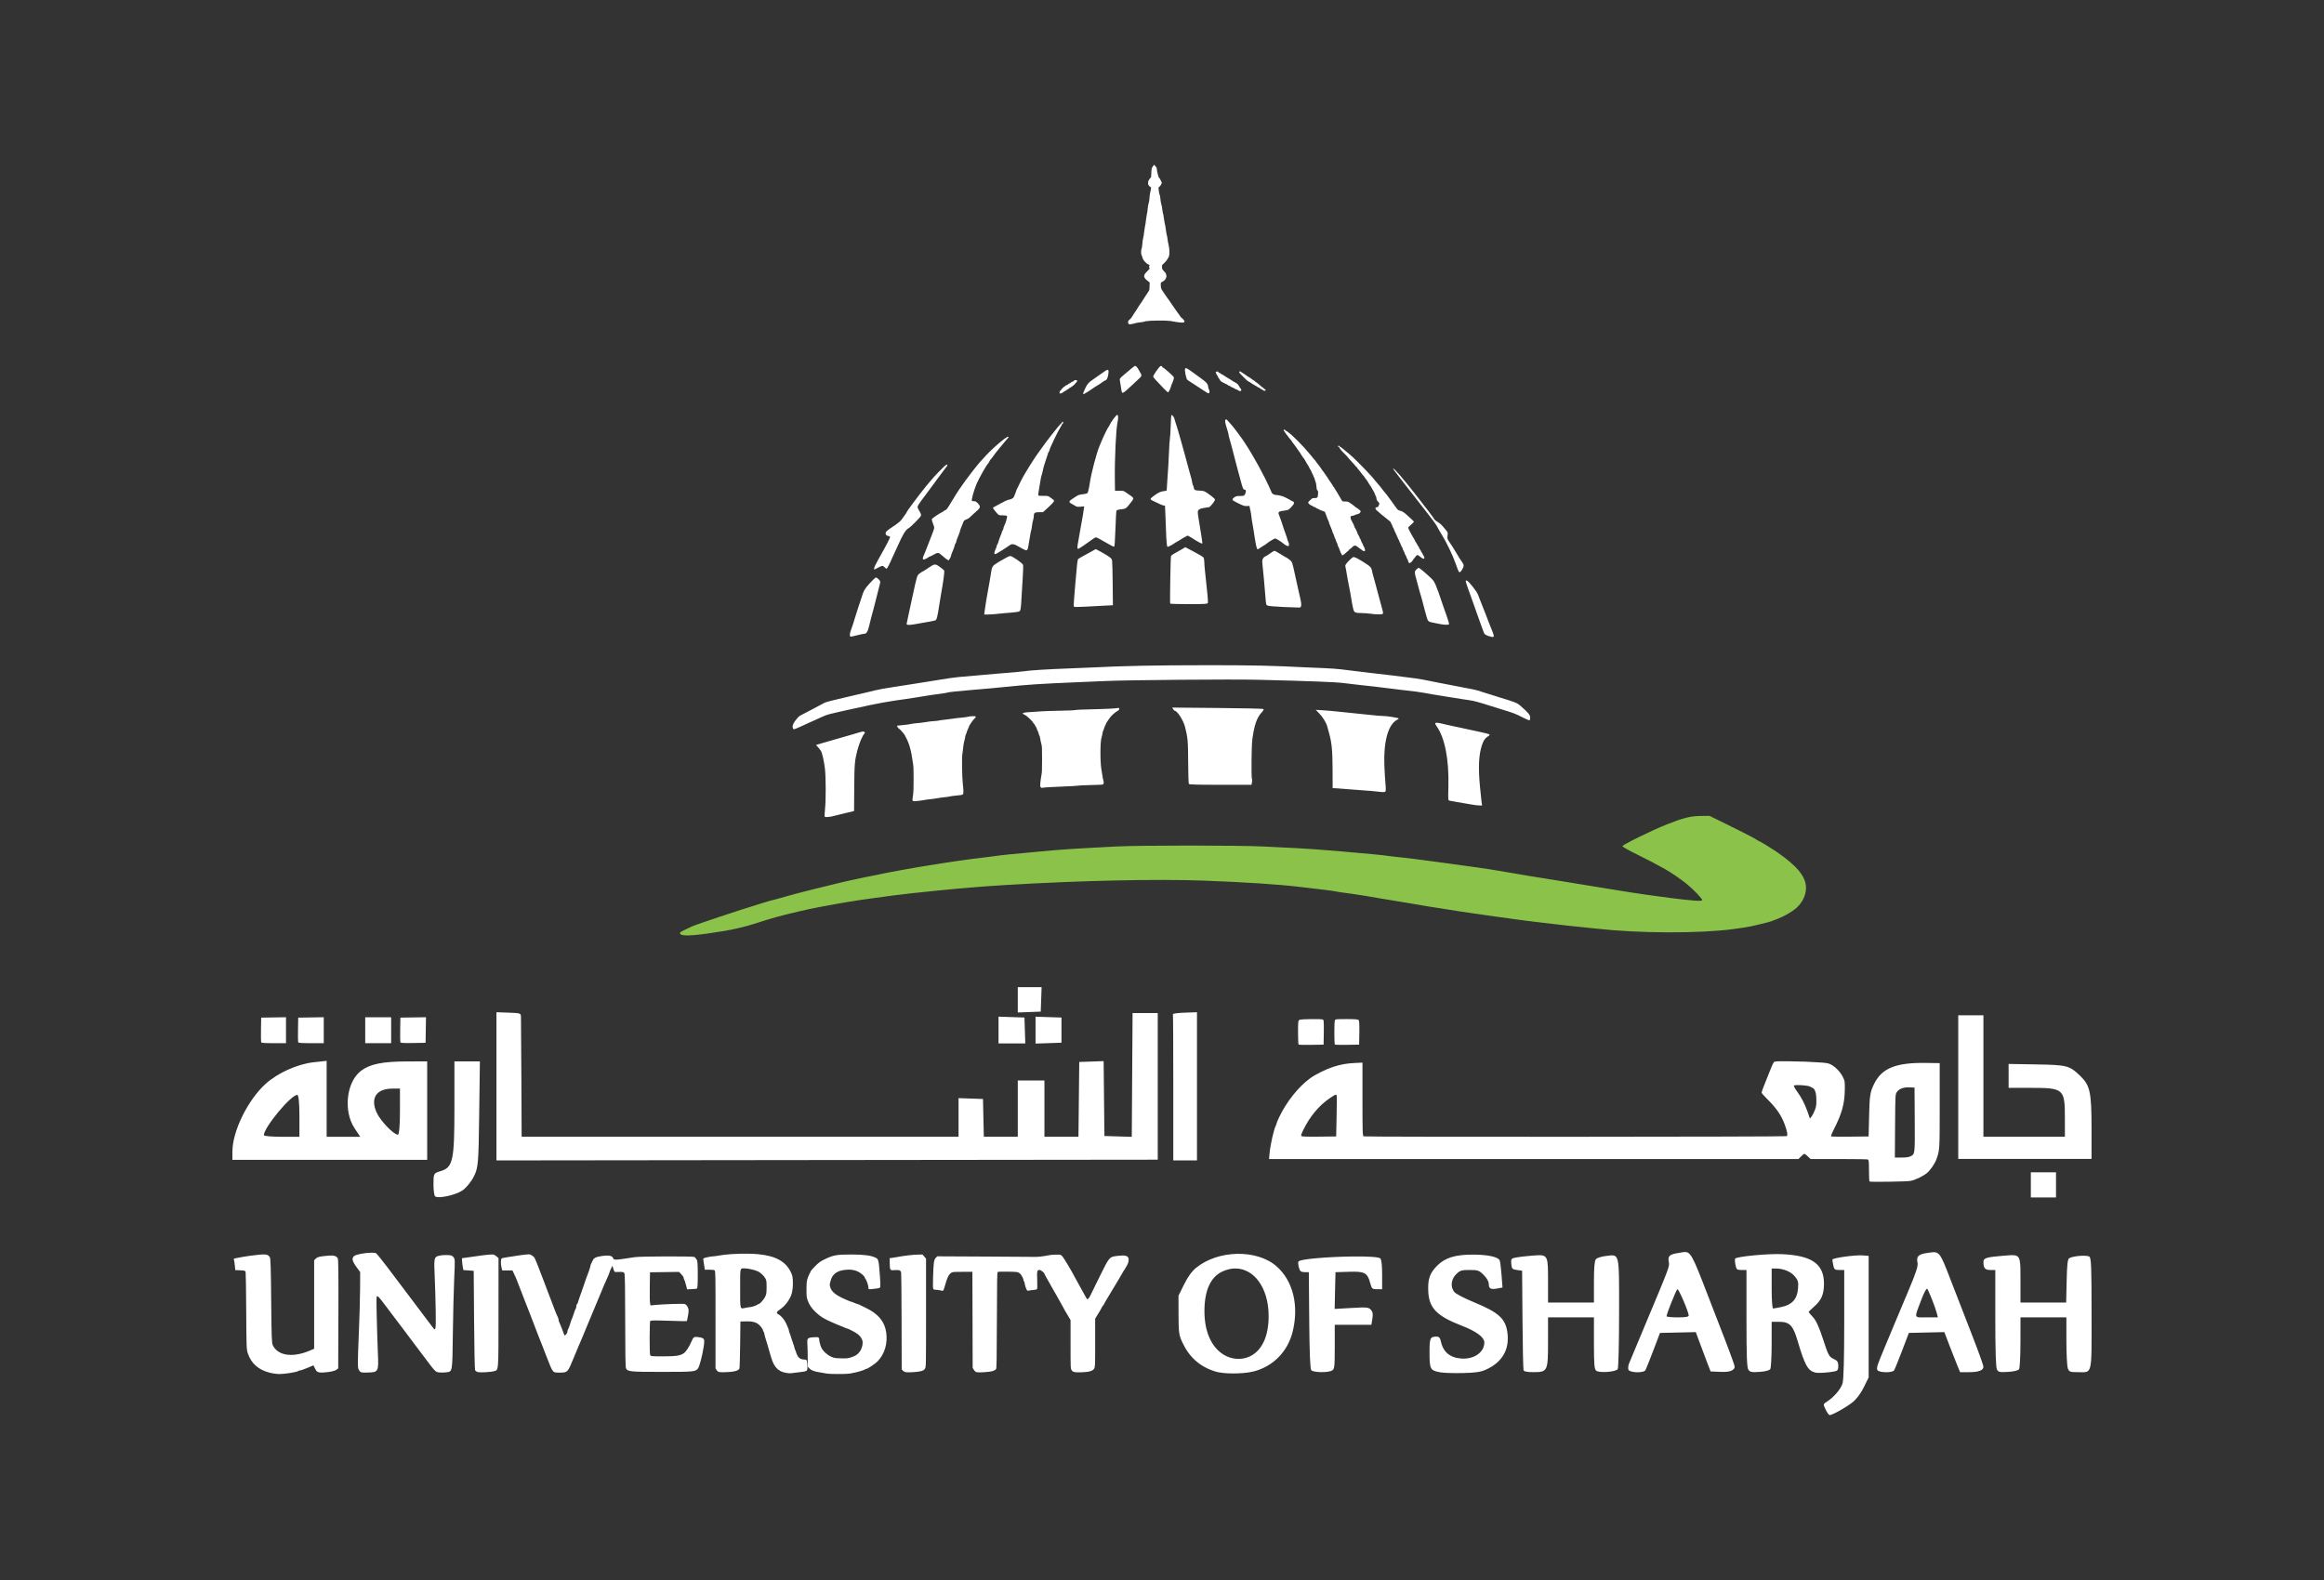 <?xml version="1.0" encoding="UTF-8" standalone="no"?>
<!-- Created with Inkscape (http://www.inkscape.org/) -->

<svg
   xmlns:dc="http://purl.org/dc/elements/1.1/"
   xmlns:cc="http://creativecommons.org/ns#"
   xmlns:rdf="http://www.w3.org/1999/02/22-rdf-syntax-ns#"
   xmlns:svg="http://www.w3.org/2000/svg"
   xmlns="http://www.w3.org/2000/svg"
   xmlns:sodipodi="http://sodipodi.sourceforge.net/DTD/sodipodi-0.dtd"
   xmlns:inkscape="http://www.inkscape.org/namespaces/inkscape"
   width="250"
   height="170"
   viewBox="0 0 250 170"
   id="svg2"
   version="1.1"
   inkscape:version="0.91 r"
   sodipodi:docname="uos_logo.svg">
  <rect x="0" y="0" width="250" height="170" fill="#333333" stroke="none"/>
  <defs
     id="defs4" />
  <sodipodi:namedview
     id="base"
     pagecolor="#ffffff"
     bordercolor="#666666"
     borderopacity="1.0"
     inkscape:pageopacity="0.0"
     inkscape:pageshadow="2"
     inkscape:zoom="2.8284271"
     inkscape:cx="149.46194"
     inkscape:cy="115.5717"
     inkscape:document-units="px"
     inkscape:current-layer="layer1"
     showgrid="false"
     fit-margin-top="0"
     fit-margin-left="0"
     fit-margin-right="0"
     fit-margin-bottom="0"
     units="px"
     inkscape:snap-page="true"
     inkscape:window-width="1920"
     inkscape:window-height="1056"
     inkscape:window-x="0"
     inkscape:window-y="24"
     inkscape:window-maximized="1" />
  <g
     inkscape:label="Layer 1"
     inkscape:groupmode="layer"
     id="layer1"
     transform="translate(-85.707,-503.277)">
    <path
       style="opacity:1;fill:#ffffff;fill-opacity:1;stroke:none;stroke-width:0.1;stroke-linecap:round;stroke-miterlimit:4;stroke-dasharray:none;stroke-opacity:1"
       d="m 209.881,521.022 c -0.039,-0.021 -0.094,0.036 -0.164,0.171 -0.031,0.06 -0.066,0.116 -0.078,0.126 -0.012,0.01 -0.028,0.041 -0.036,0.069 -0.02,0.071 -0.057,0.551 -0.057,0.753 -1.1e-4,0.188 -0.012,0.222 -0.092,0.283 -0.028,0.021 -0.063,0.065 -0.076,0.097 -0.014,0.032 -0.048,0.09 -0.078,0.128 -0.071,0.093 -0.091,0.167 -0.091,0.331 0,0.123 0.003,0.142 0.035,0.185 0.019,0.026 0.046,0.063 0.059,0.083 0.045,0.066 0.096,0.116 0.147,0.142 0.085,0.043 0.088,0.055 0.071,0.187 -0.008,0.064 -0.028,0.177 -0.044,0.25 -0.016,0.073 -0.041,0.189 -0.057,0.259 -0.027,0.126 -0.047,0.302 -0.063,0.557 -0.012,0.188 -0.044,0.378 -0.076,0.451 -0.015,0.034 -0.038,0.133 -0.051,0.218 -0.013,0.085 -0.029,0.174 -0.036,0.197 -0.007,0.023 -0.019,0.127 -0.027,0.232 -0.022,0.267 -0.038,0.373 -0.092,0.606 -0.004,0.015 -0.003,0.028 -0.006,0.042 -0.006,0.025 -0.004,0.034 -0.011,0.062 -0.022,0.087 -0.05,0.27 -0.062,0.408 -0.001,0.017 -0.003,0.023 -0.004,0.039 -0.004,0.042 -0.011,0.051 -0.016,0.103 -0.027,0.288 -0.037,0.359 -0.091,0.578 -0.008,0.033 -0.011,0.093 -0.018,0.126 -0.025,0.121 -0.048,0.272 -0.068,0.456 -0.008,0.071 -0.017,0.086 -0.026,0.179 -0.021,0.216 -0.042,0.348 -0.078,0.487 -0.051,0.201 -0.077,0.378 -0.113,0.795 -0.026,0.293 -0.025,0.285 -0.08,0.45 -0.041,0.122 -0.041,0.132 -0.037,0.345 0.004,0.211 0.006,0.221 0.043,0.283 0.022,0.036 0.06,0.148 0.088,0.253 0.018,0.068 0.032,0.103 0.048,0.144 0.004,0.01 0.01,0.037 0.012,0.042 0.001,0.002 0.003,0.004 0.004,0.006 0.028,0.06 0.067,0.118 0.143,0.217 0.017,0.022 0.049,0.044 0.073,0.07 0.081,0.091 0.165,0.175 0.237,0.228 0.006,0.004 0.014,0.016 0.02,0.02 0.023,0.016 0.088,0.043 0.144,0.06 0.056,0.018 0.102,0.038 0.102,0.044 0,0.007 -0.016,0.049 -0.036,0.092 -0.019,0.044 -0.035,0.086 -0.035,0.095 0,2e-4 9.9e-4,0.002 9.9e-4,0.003 l -9.9e-4,10e-4 0.005,0.012 c 0.004,0.017 0.014,0.05 0.032,0.095 l 0.033,0.086 c -4.3e-4,0.009 -0.006,0.019 -0.01,0.028 l -0.025,0.036 c -0.021,0.031 -0.097,0.109 -0.168,0.173 -0.025,0.023 -0.044,0.046 -0.068,0.069 -0.014,0.013 -0.038,0.034 -0.045,0.042 -0.009,0.01 -0.009,0.013 -0.017,0.022 -0.097,0.102 -0.181,0.201 -0.211,0.266 -0.009,0.021 -0.013,0.045 -0.02,0.069 -0.003,0.011 -0.008,0.024 -0.01,0.036 -0.014,0.065 -0.019,0.13 -0.006,0.177 9.9e-4,0.004 0.009,0.012 0.011,0.017 0.005,0.013 0.018,0.033 0.028,0.047 0.015,0.025 0.023,0.046 0.043,0.069 0.037,0.042 0.083,0.097 0.1,0.122 0.017,0.025 0.074,0.074 0.126,0.108 0.052,0.035 0.135,0.1 0.185,0.145 l 0.09,0.083 -0.003,0.244 c -0.004,0.318 -0.021,0.53 -0.051,0.6 -0.013,0.031 -0.045,0.08 -0.071,0.108 -0.026,0.029 -0.066,0.09 -0.089,0.134 -0.023,0.045 -0.061,0.106 -0.085,0.137 -0.024,0.031 -0.068,0.094 -0.096,0.14 -0.028,0.047 -0.075,0.118 -0.103,0.156 -0.029,0.039 -0.068,0.103 -0.087,0.142 -0.019,0.039 -0.059,0.099 -0.088,0.133 -0.029,0.034 -0.077,0.112 -0.107,0.174 -0.03,0.062 -0.079,0.138 -0.11,0.171 -0.03,0.033 -0.071,0.091 -0.09,0.128 -0.019,0.037 -0.055,0.088 -0.08,0.111 -0.025,0.023 -0.07,0.091 -0.1,0.15 -0.03,0.06 -0.072,0.13 -0.095,0.155 -0.022,0.025 -0.06,0.084 -0.084,0.131 -0.023,0.046 -0.07,0.122 -0.105,0.169 -0.035,0.046 -0.081,0.117 -0.102,0.155 -0.022,0.039 -0.063,0.098 -0.091,0.133 -0.028,0.035 -0.078,0.114 -0.111,0.175 -0.033,0.061 -0.078,0.135 -0.1,0.163 -0.022,0.028 -0.064,0.09 -0.092,0.138 -0.022,0.038 -0.038,0.058 -0.049,0.07 -0.014,0.015 -0.023,0.032 -0.037,0.042 -0.002,10e-4 -0.008,0.009 -0.011,0.011 -0.035,0.025 -0.073,0.059 -0.085,0.081 -0.014,0.025 -0.05,0.059 -0.08,0.075 -0.038,0.019 -0.067,0.051 -0.086,0.092 -6.4e-4,9.9e-4 -0.008,0.006 -0.009,0.007 -0.026,0.05 -0.036,0.179 -0.017,0.234 0.009,0.028 0.04,0.071 0.068,0.095 0.048,0.042 0.052,0.044 0.149,0.035 0.15,-0.014 0.372,-0.059 0.522,-0.105 0.165,-0.051 0.241,-0.066 0.508,-0.094 0.24,-0.025 0.456,-0.064 0.532,-0.096 0.029,-0.012 0.089,-0.028 0.133,-0.036 0.434,-0.078 2.073,-0.095 2.616,-0.027 0.062,0.008 0.239,0.039 0.394,0.069 0.436,0.085 0.964,0.134 1.052,0.1 0.027,-0.011 0.056,-0.048 0.075,-0.084 4e-4,-10e-4 -3.9e-4,-10e-4 0,-0.003 0.008,-0.016 0.02,-0.032 0.02,-0.044 1e-5,-0.003 -0.01,-0.015 -0.011,-0.02 -0.003,-0.011 -0.02,-0.035 -0.03,-0.052 -0.043,-0.075 -0.117,-0.173 -0.17,-0.207 -0.095,-0.061 -0.226,-0.204 -0.295,-0.322 -0.031,-0.053 -0.067,-0.106 -0.08,-0.117 -0.013,-0.011 -0.057,-0.071 -0.097,-0.133 -0.04,-0.062 -0.097,-0.14 -0.126,-0.174 -0.029,-0.034 -0.069,-0.091 -0.089,-0.127 -0.02,-0.036 -0.058,-0.087 -0.083,-0.115 -0.025,-0.027 -0.058,-0.074 -0.074,-0.105 -0.015,-0.031 -0.057,-0.095 -0.094,-0.142 -0.036,-0.046 -0.09,-0.126 -0.12,-0.176 -0.03,-0.05 -0.071,-0.106 -0.092,-0.126 -0.021,-0.019 -0.053,-0.065 -0.071,-0.101 -0.018,-0.036 -0.064,-0.106 -0.101,-0.155 -0.037,-0.049 -0.086,-0.12 -0.108,-0.159 -0.022,-0.039 -0.067,-0.099 -0.1,-0.134 -0.032,-0.035 -0.073,-0.091 -0.09,-0.124 -0.017,-0.033 -0.052,-0.084 -0.078,-0.112 -0.026,-0.029 -0.076,-0.1 -0.112,-0.158 -0.088,-0.142 -0.207,-0.316 -0.272,-0.4 -0.095,-0.122 -0.216,-0.335 -0.237,-0.415 -0.026,-0.1 -0.041,-0.483 -0.022,-0.553 0.002,-0.004 3.3e-4,-0.013 0.003,-0.017 0.013,-0.029 0.042,-0.051 0.132,-0.092 0.065,-0.03 0.147,-0.08 0.18,-0.11 0.033,-0.03 0.082,-0.069 0.107,-0.086 0.007,-0.005 0.017,-0.027 0.025,-0.036 0.015,-0.018 0.032,-0.043 0.048,-0.07 0.014,-0.024 0.024,-0.037 0.037,-0.065 6.3e-4,-0.002 0.001,-0.003 0.003,-0.005 0.004,-0.009 0.004,-0.016 0.007,-0.025 0.022,-0.052 0.047,-0.107 0.055,-0.15 0.014,-0.077 0.012,-0.098 -0.023,-0.23 -0.021,-0.08 -0.046,-0.158 -0.054,-0.174 -0.008,-0.015 -0.087,-0.102 -0.175,-0.193 -0.028,-0.029 -0.044,-0.048 -0.065,-0.071 -0.029,-0.031 -0.057,-0.064 -0.075,-0.09 -0.072,-0.099 -0.082,-0.176 -0.078,-0.383 l 9.9e-4,-0.055 c 0.002,-0.02 0.004,-0.057 0.007,-0.069 l 0.116,-0.108 c 0.131,-0.122 0.237,-0.238 0.324,-0.343 0.014,-0.015 0.012,-0.011 0.027,-0.027 0.022,-0.024 0.037,-0.058 0.059,-0.091 0.019,-0.028 0.051,-0.065 0.063,-0.088 0.032,-0.063 0.076,-0.139 0.099,-0.171 0.018,-0.025 0.031,-0.064 0.044,-0.1 2.8e-4,-6.2e-4 9.9e-4,-0.002 9.9e-4,-0.003 0.019,-0.05 0.033,-0.111 0.043,-0.18 2.3e-4,-9.9e-4 -2.2e-4,-0.003 0,-0.005 0.01,-0.075 0.005,-0.177 0.005,-0.272 -2.5e-4,-0.065 0.011,-0.123 0.004,-0.19 -0.006,-0.059 -0.012,-0.091 -0.018,-0.143 -0.004,-0.034 6.4e-4,-0.055 -0.004,-0.09 -0.008,-0.062 -0.018,-0.102 -0.028,-0.165 -0.008,-0.053 -0.017,-0.097 -0.025,-0.139 -0.007,-0.038 -0.015,-0.103 -0.021,-0.124 -0.058,-0.219 -0.07,-0.291 -0.101,-0.559 -0.003,-0.022 -0.009,-0.035 -0.011,-0.054 -0.004,-0.036 -0.006,-0.044 -0.01,-0.086 -0.01,-0.099 -0.045,-0.259 -0.078,-0.359 -0.01,-0.03 -0.012,-0.07 -0.02,-0.1 -0.021,-0.08 -0.049,-0.252 -0.067,-0.424 -0.03,-0.293 -0.055,-0.435 -0.118,-0.67 -0.019,-0.071 -0.056,-0.289 -0.08,-0.484 -0.015,-0.124 -0.027,-0.188 -0.041,-0.271 -0.003,-0.016 -0.006,-0.045 -0.009,-0.059 -0.004,-0.023 -0.012,-0.087 -0.015,-0.096 -0.07,-0.251 -0.091,-0.356 -0.111,-0.541 -0.009,-0.088 -0.02,-0.145 -0.03,-0.214 -0.004,-0.041 -0.012,-0.128 -0.012,-0.129 0,-2e-5 -0.005,3e-5 -0.005,0 -0.02,-0.116 -0.041,-0.21 -0.067,-0.282 -0.037,-0.103 -0.078,-0.346 -0.099,-0.59 -0.022,-0.262 -0.035,-0.327 -0.095,-0.469 -0.036,-0.084 -0.047,-0.143 -0.076,-0.407 l -0.035,-0.308 0.033,-0.035 c 0.018,-0.019 0.056,-0.051 0.085,-0.069 0.029,-0.018 0.065,-0.058 0.08,-0.087 0.015,-0.03 0.05,-0.084 0.078,-0.12 0.038,-0.051 0.054,-0.089 0.067,-0.165 l 0.016,-0.099 -0.057,-0.08 c -0.031,-0.044 -0.071,-0.126 -0.09,-0.18 -0.024,-0.07 -0.05,-0.115 -0.09,-0.155 -0.089,-0.088 -0.112,-0.13 -0.147,-0.281 -0.018,-0.077 -0.047,-0.192 -0.065,-0.254 -0.044,-0.148 -0.061,-0.236 -0.078,-0.42 -0.007,-0.084 -0.023,-0.174 -0.035,-0.202 -0.023,-0.054 -0.205,-0.264 -0.25,-0.288 z m 0.765,21.624 c -0.027,-0.006 -0.062,0.008 -0.121,0.039 -0.155,0.083 -0.765,0.966 -0.763,1.104 9.9e-4,0.088 0.298,0.424 1.163,1.318 0.202,0.209 0.399,0.381 0.436,0.381 0.062,0 0.315,-0.519 0.315,-0.649 1.9e-4,-0.03 0.034,-0.118 0.074,-0.196 0.04,-0.077 0.117,-0.274 0.17,-0.437 0.092,-0.282 0.092,-0.304 -0.001,-0.423 -0.143,-0.183 -1.016,-0.943 -1.083,-0.943 -0.032,0 -0.085,-0.05 -0.118,-0.112 -0.026,-0.05 -0.045,-0.077 -0.073,-0.083 z m -2.806,0.005 c -0.076,-0.013 -0.165,0.056 -0.456,0.303 -0.226,0.192 -0.537,0.454 -0.691,0.583 -0.513,0.428 -0.551,0.477 -0.52,0.674 0.015,0.099 0.058,0.357 0.094,0.574 0.036,0.217 0.077,0.476 0.092,0.577 l 0.001,0 c 0.049,0.327 0.178,0.251 1.177,-0.69 0.394,-0.372 0.776,-0.73 0.848,-0.796 0.135,-0.125 0.136,-0.292 0.003,-0.471 -0.035,-0.046 -0.126,-0.208 -0.203,-0.359 -0.077,-0.151 -0.197,-0.312 -0.265,-0.357 -0.029,-0.019 -0.053,-0.034 -0.079,-0.038 z m 5.443,0.235 c -0.035,-0.003 -0.06,0.008 -0.078,0.03 -0.107,0.128 0.099,1.159 0.249,1.249 0.142,0.086 1.773,1.148 1.996,1.301 0.108,0.074 0.227,0.134 0.264,0.134 0.116,0 0.143,-0.218 0.051,-0.403 -0.049,-0.098 -0.089,-0.22 -0.089,-0.272 0,-0.26 -0.141,-0.468 -0.499,-0.736 -0.205,-0.153 -0.416,-0.31 -0.468,-0.349 -0.052,-0.039 -0.15,-0.109 -0.218,-0.155 -0.068,-0.046 -0.278,-0.2 -0.468,-0.341 -0.433,-0.321 -0.635,-0.45 -0.739,-0.458 z m -8.42,0.184 c -0.067,-0.004 -0.171,0.049 -0.318,0.155 -0.409,0.296 -0.837,0.596 -1.281,0.896 -0.43,0.291 -0.583,0.461 -0.779,0.864 -0.225,0.464 -0.279,0.615 -0.243,0.674 0.028,0.044 0.066,0.039 0.132,-0.017 0.051,-0.044 0.133,-0.094 0.181,-0.111 0.049,-0.017 0.313,-0.188 0.587,-0.38 0.274,-0.192 0.55,-0.371 0.615,-0.399 0.065,-0.028 0.27,-0.163 0.456,-0.301 0.186,-0.138 0.367,-0.252 0.4,-0.254 0.133,-0.008 0.242,-0.217 0.306,-0.582 0.064,-0.366 0.056,-0.538 -0.055,-0.546 z m 14.222,0.163 c -0.041,0.006 -0.071,0.036 -0.071,0.09 0,0.025 0.031,0.073 0.071,0.111 0.039,0.036 0.083,0.09 0.099,0.12 0.015,0.029 0.06,0.072 0.099,0.096 0.039,0.024 0.084,0.069 0.1,0.101 0.016,0.032 0.056,0.072 0.089,0.089 0.033,0.017 0.074,0.058 0.091,0.091 0.017,0.034 0.063,0.079 0.101,0.101 0.038,0.022 0.082,0.066 0.097,0.096 0.015,0.03 0.061,0.07 0.1,0.089 0.039,0.018 0.099,0.059 0.134,0.09 0.035,0.031 0.113,0.076 0.174,0.101 0.06,0.025 0.127,0.067 0.148,0.094 0.021,0.026 0.084,0.069 0.14,0.094 0.057,0.025 0.143,0.076 0.193,0.115 0.05,0.038 0.117,0.077 0.148,0.085 0.031,0.008 0.09,0.043 0.131,0.08 0.041,0.037 0.121,0.082 0.179,0.099 0.068,0.02 0.126,0.055 0.166,0.099 0.035,0.038 0.095,0.077 0.138,0.089 0.042,0.012 0.103,0.045 0.133,0.074 0.03,0.029 0.084,0.06 0.121,0.069 0.036,0.009 0.093,0.014 0.126,0.012 0.052,-0.003 0.06,-0.011 0.06,-0.063 0,-0.05 -0.014,-0.066 -0.09,-0.106 -0.049,-0.026 -0.097,-0.061 -0.107,-0.079 -0.033,-0.058 -0.139,-0.143 -0.206,-0.165 -0.039,-0.013 -0.078,-0.044 -0.096,-0.079 -0.016,-0.032 -0.063,-0.075 -0.103,-0.096 -0.041,-0.021 -0.095,-0.066 -0.12,-0.1 -0.025,-0.034 -0.073,-0.076 -0.107,-0.094 -0.059,-0.03 -0.191,-0.129 -0.366,-0.275 -0.044,-0.036 -0.111,-0.082 -0.149,-0.101 -0.038,-0.019 -0.101,-0.062 -0.139,-0.094 -0.115,-0.096 -0.323,-0.233 -0.429,-0.283 -0.055,-0.026 -0.117,-0.067 -0.139,-0.091 -0.022,-0.024 -0.073,-0.063 -0.115,-0.084 -0.042,-0.021 -0.11,-0.068 -0.152,-0.106 -0.041,-0.037 -0.116,-0.085 -0.164,-0.106 -0.049,-0.021 -0.114,-0.067 -0.147,-0.101 -0.045,-0.048 -0.097,-0.066 -0.138,-0.06 z m -2.389,0.016 c -0.026,-0.01 -0.056,-0.007 -0.095,0.006 -0.037,0.012 -0.083,0.035 -0.102,0.052 -0.03,0.026 -0.031,0.034 -0.006,0.062 0.016,0.017 0.035,0.06 0.043,0.092 0.021,0.086 0.064,0.167 0.117,0.216 0.025,0.023 0.062,0.093 0.081,0.153 0.022,0.071 0.06,0.134 0.108,0.181 0.041,0.04 0.079,0.099 0.085,0.131 0.015,0.075 0.2,0.233 0.329,0.282 0.055,0.021 0.129,0.061 0.166,0.089 0.037,0.028 0.094,0.057 0.127,0.065 0.082,0.02 0.175,0.068 0.195,0.101 0.02,0.034 0.144,0.097 0.224,0.115 0.033,0.007 0.094,0.043 0.136,0.08 0.046,0.041 0.121,0.08 0.193,0.1 0.069,0.019 0.145,0.058 0.182,0.092 0.037,0.034 0.119,0.076 0.192,0.097 0.07,0.021 0.147,0.057 0.171,0.08 0.025,0.023 0.088,0.059 0.142,0.08 0.053,0.021 0.116,0.038 0.139,0.038 0.046,10e-4 0.097,-0.046 0.116,-0.108 0.013,-0.043 -0.053,-0.169 -0.087,-0.169 -0.011,0 -0.045,-0.056 -0.076,-0.124 -0.031,-0.069 -0.081,-0.152 -0.111,-0.184 -0.03,-0.032 -0.072,-0.091 -0.095,-0.132 -0.027,-0.047 -0.071,-0.088 -0.123,-0.111 -0.044,-0.02 -0.115,-0.065 -0.156,-0.1 -0.042,-0.035 -0.12,-0.078 -0.175,-0.096 -0.055,-0.018 -0.109,-0.05 -0.121,-0.071 -0.011,-0.021 -0.081,-0.069 -0.155,-0.106 -0.074,-0.037 -0.148,-0.084 -0.164,-0.103 -0.016,-0.019 -0.077,-0.056 -0.137,-0.083 -0.06,-0.026 -0.135,-0.07 -0.168,-0.097 -0.032,-0.027 -0.104,-0.072 -0.159,-0.1 -0.055,-0.028 -0.125,-0.075 -0.154,-0.105 -0.029,-0.029 -0.091,-0.065 -0.137,-0.079 -0.046,-0.014 -0.118,-0.056 -0.16,-0.094 -0.042,-0.038 -0.118,-0.084 -0.169,-0.101 -0.051,-0.017 -0.107,-0.053 -0.124,-0.08 -0.024,-0.036 -0.046,-0.059 -0.073,-0.069 z m -15.271,0.924 c -0.063,-0.007 -0.088,-0.007 -0.113,0.004 -0.032,0.013 -0.095,0.077 -0.095,0.095 0,0.017 -0.046,0.04 -0.121,0.06 -0.09,0.025 -0.146,0.057 -0.19,0.107 -0.037,0.043 -0.073,0.065 -0.161,0.094 -0.073,0.024 -0.122,0.058 -0.143,0.102 -0.011,0.022 -0.025,0.035 -0.043,0.038 -0.015,0.003 -0.07,0.022 -0.123,0.042 -0.074,0.028 -0.102,0.045 -0.123,0.071 -0.056,0.071 -0.091,0.099 -0.138,0.112 -0.058,0.016 -0.118,0.068 -0.133,0.115 -0.008,0.026 -0.022,0.039 -0.054,0.053 -0.058,0.025 -0.092,0.066 -0.112,0.129 -0.017,0.053 -0.032,0.07 -0.102,0.115 -0.058,0.037 -0.08,0.087 -0.08,0.187 -1.2e-4,0.058 -0.004,0.09 -0.012,0.095 -0.008,0.005 0.002,0.011 0.027,0.015 0.071,0.011 0.12,0.009 0.14,-0.005 0.011,-0.007 0.052,-0.028 0.094,-0.045 0.114,-0.048 0.131,-0.059 0.185,-0.116 0.036,-0.038 0.062,-0.055 0.095,-0.064 0.071,-0.019 0.12,-0.049 0.169,-0.101 0.036,-0.038 0.067,-0.057 0.149,-0.094 0.112,-0.049 0.139,-0.068 0.175,-0.124 0.013,-0.02 0.035,-0.041 0.051,-0.047 0.015,-0.006 0.051,-0.018 0.079,-0.028 0.031,-0.011 0.07,-0.037 0.106,-0.071 0.031,-0.03 0.103,-0.082 0.159,-0.116 0.088,-0.053 0.111,-0.072 0.163,-0.139 0.033,-0.043 0.073,-0.085 0.089,-0.094 0.016,-0.009 0.052,-0.054 0.081,-0.099 0.03,-0.045 0.076,-0.1 0.103,-0.123 0.027,-0.023 0.051,-0.049 0.051,-0.059 0,-0.02 -0.043,-0.075 -0.07,-0.09 -0.01,-0.005 -0.055,-0.013 -0.1,-0.018 z m 4.481,3.738 c -0.131,0 -0.683,0.742 -0.879,1.182 -0.034,0.077 -0.083,0.153 -0.107,0.169 -0.053,0.035 -0.555,1.078 -0.733,1.522 -0.068,0.17 -0.159,0.386 -0.2,0.479 -0.307,0.694 -0.91,2.994 -1.045,3.989 -0.029,0.211 -0.077,0.478 -0.107,0.591 -0.03,0.114 -0.068,0.274 -0.085,0.356 -0.034,0.165 -0.125,0.201 -0.69,0.274 -0.247,0.031 -0.42,0.094 -0.591,0.214 -0.133,0.093 -0.35,0.236 -0.482,0.317 -0.289,0.177 -0.307,0.314 -0.057,0.445 0.101,0.052 0.285,0.159 0.409,0.237 0.202,0.127 0.264,0.138 0.611,0.108 l 0.387,-0.033 -0.03,0.216 c -0.064,0.477 -0.163,1.081 -0.238,1.454 -0.044,0.217 -0.107,0.572 -0.142,0.789 -0.083,0.528 -0.194,1.163 -0.278,1.592 -0.038,0.194 -0.055,0.39 -0.037,0.436 0.018,0.046 0.056,0.085 0.086,0.085 0.06,0 0.879,-0.551 1.444,-0.972 0.198,-0.147 0.4,-0.267 0.45,-0.267 0.089,0 0.444,0.182 1.041,0.535 0.611,0.361 0.861,0.485 0.928,0.46 0.049,-0.018 0.087,-0.546 0.137,-1.877 0.038,-1.018 0.082,-1.892 0.096,-1.943 0.034,-0.122 0.143,-0.159 0.574,-0.2 0.427,-0.04 0.503,-0.094 0.956,-0.68 0.32,-0.414 0.339,-0.455 0.264,-0.563 -0.045,-0.064 -0.177,-0.173 -0.293,-0.244 -0.116,-0.07 -0.322,-0.213 -0.458,-0.315 -0.234,-0.176 -0.273,-0.186 -0.716,-0.186 l -0.469,0 -0.016,-1.225 c -0.029,-2.216 0.123,-5.435 0.292,-6.167 0.086,-0.372 0.075,-0.775 -0.022,-0.775 z m 5.874,0.038 c -0.031,-0.016 -0.056,-0.016 -0.069,0.006 -0.018,0.029 -0.049,0.557 -0.068,1.173 -0.019,0.616 -0.057,1.209 -0.084,1.317 -0.027,0.108 -0.075,0.844 -0.107,1.634 -0.033,0.79 -0.084,1.702 -0.113,2.027 -0.03,0.325 -0.068,0.894 -0.085,1.263 -0.017,0.369 -0.04,0.682 -0.053,0.695 -0.013,0.013 -0.133,0.036 -0.267,0.052 -0.38,0.044 -0.636,0.163 -1.092,0.505 -0.451,0.339 -0.459,0.371 -0.128,0.535 0.661,0.326 1.05,0.497 1.173,0.511 l 0.142,0.016 0.038,0.817 c 0.021,0.449 0.052,1.248 0.069,1.774 0.04,1.212 0.091,1.792 0.161,1.838 0.048,0.031 0.692,-0.301 0.773,-0.398 0.015,-0.019 0.093,-0.067 0.17,-0.106 0.183,-0.093 0.308,-0.167 0.654,-0.391 0.156,-0.101 0.306,-0.184 0.331,-0.184 0.026,0 0.088,-0.037 0.138,-0.083 0.093,-0.084 0.156,-0.053 1.005,0.489 0.222,0.142 0.587,0.325 0.647,0.325 0.053,0 0.042,-0.138 -0.068,-0.816 -0.035,-0.217 -0.101,-0.623 -0.145,-0.902 -0.045,-0.279 -0.111,-0.684 -0.147,-0.901 -0.131,-0.791 -0.13,-0.89 0.016,-1.026 0.093,-0.087 0.26,-0.144 0.554,-0.189 0.232,-0.035 0.474,-0.073 0.538,-0.085 0.144,-0.026 0.642,-0.648 0.642,-0.801 0,-0.072 -0.143,-0.219 -0.408,-0.416 -0.673,-0.503 -0.759,-0.543 -1.196,-0.559 -0.557,-0.021 -0.63,-0.055 -0.676,-0.328 -0.021,-0.126 -0.058,-0.241 -0.083,-0.256 -0.025,-0.015 -0.062,-0.148 -0.084,-0.296 -0.021,-0.148 -0.074,-0.383 -0.116,-0.522 -0.042,-0.139 -0.117,-0.406 -0.168,-0.591 -0.051,-0.186 -0.128,-0.464 -0.171,-0.619 -0.043,-0.155 -0.093,-0.345 -0.111,-0.423 -0.032,-0.139 -0.105,-0.409 -0.275,-1.014 -0.048,-0.17 -0.14,-0.5 -0.205,-0.732 -0.253,-0.909 -0.293,-1.051 -0.363,-1.296 -0.189,-0.65 -0.332,-1.115 -0.4,-1.295 -0.041,-0.108 -0.09,-0.277 -0.108,-0.373 -0.028,-0.142 -0.17,-0.329 -0.262,-0.377 z m 5.825,0.455 c -0.019,-3e-4 -0.036,0.008 -0.053,0.022 -0.091,0.076 -0.072,0.264 0.076,0.752 0.047,0.155 0.12,0.4 0.164,0.543 0.044,0.144 0.08,0.301 0.08,0.35 0,0.049 0.034,0.197 0.075,0.33 0.042,0.133 0.132,0.456 0.2,0.72 0.068,0.263 0.159,0.607 0.201,0.762 0.074,0.274 0.146,0.552 0.262,1.013 0.031,0.124 0.091,0.353 0.134,0.508 0.043,0.155 0.121,0.447 0.172,0.648 0.285,1.107 0.479,1.762 0.546,1.845 0.031,0.039 0.104,0.07 0.163,0.07 0.126,0 0.141,0.193 0.036,0.434 -0.098,0.224 -0.138,0.241 -0.582,0.242 -0.336,6.2e-4 -0.427,0.023 -0.591,0.144 -0.107,0.079 -0.192,0.167 -0.189,0.197 0.003,0.03 0.01,0.077 0.015,0.106 0.004,0.029 0.281,0.186 0.614,0.35 0.523,0.258 0.646,0.297 0.899,0.287 l 0.293,-0.012 0.035,0.211 c 0.019,0.116 0.058,0.287 0.084,0.38 0.026,0.093 0.063,0.333 0.083,0.535 0.019,0.201 0.07,0.543 0.115,0.76 0.044,0.217 0.107,0.585 0.139,0.817 0.165,1.174 0.282,1.774 0.376,1.93 0.039,0.064 0.055,0.057 0.356,-0.155 0.154,-0.108 0.295,-0.197 0.312,-0.197 0.032,0 0.371,-0.229 0.421,-0.285 0.087,-0.096 0.772,-0.503 0.844,-0.502 0.091,0.002 0.669,0.366 0.901,0.567 0.231,0.201 0.507,0.313 0.559,0.228 0.049,-0.08 0.016,-0.341 -0.055,-0.433 -0.025,-0.032 -0.071,-0.159 -0.101,-0.282 -0.03,-0.123 -0.121,-0.4 -0.203,-0.617 -0.082,-0.217 -0.171,-0.47 -0.198,-0.563 -0.107,-0.365 -0.412,-1.25 -0.493,-1.433 -0.144,-0.324 -0.048,-0.387 0.739,-0.485 0.24,-0.03 0.311,-0.074 0.577,-0.35 0.346,-0.361 0.387,-0.532 0.148,-0.627 -0.085,-0.034 -0.23,-0.112 -0.323,-0.174 -0.093,-0.061 -0.233,-0.137 -0.31,-0.169 -0.077,-0.032 -0.188,-0.085 -0.246,-0.118 -0.161,-0.093 -0.692,-0.221 -0.922,-0.221 -0.193,0 -0.466,-0.171 -0.466,-0.292 0,-0.049 -0.549,-1.228 -0.731,-1.567 -0.456,-0.853 -0.572,-1.073 -0.683,-1.295 -0.07,-0.139 -0.318,-0.578 -0.553,-0.975 -0.543,-0.917 -0.512,-0.867 -0.709,-1.166 -0.092,-0.139 -0.193,-0.298 -0.224,-0.351 -0.168,-0.283 -1.222,-1.705 -1.347,-1.818 -0.035,-0.031 -0.186,-0.203 -0.336,-0.382 -0.17,-0.203 -0.246,-0.279 -0.303,-0.28 z m -17.588,0.239 c -0.031,0 -0.057,0.029 -0.057,0.063 0,0.034 -0.066,0.112 -0.145,0.175 -0.19,0.149 -1.664,2.031 -2.108,2.69 -0.046,0.069 -0.211,0.299 -0.366,0.51 -0.155,0.212 -0.395,0.569 -0.535,0.795 -0.139,0.225 -0.311,0.494 -0.381,0.598 -0.07,0.103 -0.127,0.198 -0.127,0.211 0,0.013 -0.072,0.132 -0.161,0.265 -0.089,0.133 -0.23,0.369 -0.313,0.524 -0.083,0.155 -0.174,0.321 -0.202,0.367 -0.028,0.046 -0.116,0.224 -0.196,0.394 -0.08,0.17 -0.165,0.348 -0.19,0.394 -0.152,0.289 -0.233,0.466 -0.233,0.514 0,0.03 -0.047,0.162 -0.105,0.292 -0.057,0.13 -0.12,0.281 -0.139,0.336 -0.035,0.1 -0.353,0.265 -0.508,0.265 -0.079,0 -0.498,0.181 -0.657,0.283 -0.046,0.03 -0.148,0.081 -0.225,0.112 -0.077,0.031 -0.216,0.107 -0.309,0.168 -0.093,0.06 -0.252,0.148 -0.352,0.193 -0.101,0.046 -0.184,0.1 -0.184,0.12 0,0.063 0.236,0.383 0.444,0.603 0.195,0.206 0.21,0.212 0.604,0.212 0.255,0 0.425,0.026 0.462,0.07 0.058,0.07 -0.153,0.805 -0.314,1.094 -0.038,0.068 -0.068,0.171 -0.068,0.229 0,0.058 -0.037,0.154 -0.083,0.214 -0.045,0.06 -0.084,0.144 -0.085,0.186 -0.001,0.042 -0.039,0.156 -0.084,0.254 -0.094,0.204 -0.236,0.594 -0.32,0.881 -0.032,0.108 -0.082,0.221 -0.11,0.25 -0.028,0.029 -0.051,0.094 -0.052,0.142 -1.9e-4,0.048 -0.037,0.158 -0.083,0.245 -0.108,0.207 -0.196,0.53 -0.155,0.571 0.018,0.018 0.068,0.032 0.112,0.032 0.067,0 1.006,-0.585 1.546,-0.964 0.24,-0.168 0.448,-0.133 0.959,0.165 0.257,0.15 0.552,0.306 0.657,0.347 0.171,0.068 0.198,0.066 0.265,-0.026 0.041,-0.056 0.089,-0.219 0.107,-0.362 0.018,-0.143 0.058,-0.386 0.09,-0.541 0.032,-0.155 0.081,-0.447 0.11,-0.648 0.029,-0.201 0.077,-0.436 0.107,-0.521 0.03,-0.086 0.071,-0.314 0.091,-0.508 0.02,-0.193 0.071,-0.46 0.115,-0.593 0.043,-0.133 0.079,-0.34 0.079,-0.461 0,-0.326 0.103,-0.396 0.582,-0.397 l 0.404,-9.9e-4 0.535,-0.487 c 0.294,-0.268 0.57,-0.551 0.612,-0.628 0.085,-0.155 0.087,-0.151 -0.403,-0.497 -0.195,-0.138 -0.256,-0.15 -0.716,-0.143 -0.276,0.004 -0.515,-0.013 -0.531,-0.039 -0.016,-0.026 -0.005,-0.184 0.023,-0.351 0.029,-0.167 0.08,-0.481 0.115,-0.697 0.126,-0.786 0.171,-1.017 0.227,-1.156 0.031,-0.078 0.079,-0.268 0.106,-0.423 0.027,-0.155 0.075,-0.357 0.106,-0.45 0.031,-0.093 0.114,-0.359 0.184,-0.591 0.07,-0.232 0.161,-0.502 0.202,-0.6 0.042,-0.098 0.076,-0.211 0.078,-0.253 0.001,-0.042 0.04,-0.126 0.085,-0.186 0.045,-0.06 0.083,-0.145 0.083,-0.189 0,-0.149 0.932,-2.09 1.19,-2.479 0.089,-0.133 0.161,-0.266 0.161,-0.296 0,-0.029 0.026,-0.053 0.057,-0.053 0.031,0 0.055,-0.051 0.055,-0.113 0,-0.062 -0.025,-0.112 -0.055,-0.112 z m 23.842,0.859 c -0.016,0.002 -0.029,0.011 -0.047,0.028 -0.041,0.041 -0.039,0.052 0.031,0.124 0.042,0.044 0.076,0.094 0.076,0.112 0,0.018 0.036,0.073 0.079,0.124 0.043,0.051 0.097,0.12 0.12,0.153 0.121,0.174 0.263,0.355 0.463,0.591 0.054,0.064 0.099,0.128 0.099,0.142 0,0.022 0.065,0.11 0.287,0.386 0.036,0.044 0.091,0.122 0.122,0.174 0.031,0.052 0.115,0.17 0.187,0.262 0.072,0.092 0.146,0.197 0.165,0.234 0.019,0.037 0.072,0.108 0.116,0.159 0.044,0.051 0.08,0.111 0.08,0.133 0,0.022 0.037,0.081 0.081,0.132 0.044,0.051 0.102,0.134 0.127,0.184 0.025,0.05 0.062,0.1 0.084,0.112 0.021,0.012 0.069,0.077 0.106,0.144 0.181,0.328 0.302,0.533 0.436,0.738 0.048,0.074 0.096,0.167 0.106,0.206 0.01,0.039 0.05,0.109 0.089,0.155 0.039,0.047 0.091,0.148 0.113,0.224 0.023,0.077 0.059,0.155 0.081,0.174 0.022,0.018 0.068,0.117 0.102,0.221 0.034,0.103 0.079,0.207 0.099,0.23 0.02,0.023 0.063,0.143 0.096,0.265 0.033,0.122 0.077,0.256 0.099,0.298 0.022,0.042 0.051,0.225 0.065,0.405 0.021,0.273 0.035,0.338 0.084,0.391 0.099,0.106 0.115,0.187 0.089,0.472 -0.021,0.236 -0.033,0.275 -0.097,0.331 -0.062,0.054 -0.105,0.063 -0.286,0.063 -0.196,0 -0.221,0.007 -0.315,0.086 -0.194,0.163 -0.369,0.35 -0.368,0.392 6.4e-4,0.078 0.213,0.277 0.33,0.308 0.061,0.016 0.134,0.056 0.161,0.086 0.028,0.03 0.115,0.074 0.196,0.097 0.081,0.023 0.17,0.068 0.197,0.099 0.028,0.03 0.086,0.063 0.129,0.073 0.044,0.01 0.136,0.055 0.206,0.101 0.07,0.046 0.22,0.109 0.333,0.14 0.113,0.031 0.22,0.07 0.238,0.085 0.018,0.015 0.048,0.087 0.067,0.16 0.018,0.073 0.058,0.174 0.087,0.225 0.03,0.051 0.069,0.153 0.086,0.225 0.018,0.073 0.067,0.196 0.11,0.274 0.043,0.077 0.092,0.209 0.11,0.293 0.018,0.084 0.056,0.191 0.085,0.239 0.029,0.048 0.068,0.143 0.086,0.213 0.018,0.07 0.057,0.169 0.086,0.219 0.029,0.051 0.073,0.171 0.097,0.267 0.024,0.097 0.069,0.21 0.1,0.253 0.03,0.042 0.076,0.157 0.1,0.254 0.024,0.097 0.067,0.21 0.096,0.25 0.029,0.041 0.072,0.147 0.095,0.235 0.023,0.089 0.061,0.183 0.085,0.209 0.024,0.027 0.066,0.137 0.091,0.244 0.026,0.107 0.076,0.233 0.111,0.281 0.035,0.048 0.073,0.136 0.084,0.197 0.018,0.103 0.212,0.546 0.274,0.625 0.034,0.043 0.017,0.045 0.142,-0.018 0.058,-0.029 0.184,-0.131 0.28,-0.225 0.096,-0.094 0.196,-0.178 0.224,-0.187 0.028,-0.009 0.07,-0.053 0.094,-0.099 0.024,-0.045 0.055,-0.083 0.07,-0.083 0.029,0 0.154,-0.102 0.296,-0.243 0.148,-0.147 0.252,-0.189 0.375,-0.149 0.057,0.019 0.131,0.061 0.164,0.094 0.033,0.033 0.145,0.116 0.248,0.186 0.103,0.07 0.239,0.168 0.302,0.218 0.124,0.099 0.183,0.111 0.261,0.054 0.048,-0.035 0.047,-0.046 -0.011,-0.238 -0.034,-0.111 -0.079,-0.216 -0.101,-0.234 -0.022,-0.018 -0.057,-0.092 -0.079,-0.164 -0.021,-0.072 -0.072,-0.179 -0.112,-0.238 -0.04,-0.059 -0.091,-0.174 -0.115,-0.256 -0.024,-0.082 -0.064,-0.165 -0.087,-0.185 -0.024,-0.02 -0.057,-0.091 -0.074,-0.159 -0.017,-0.068 -0.068,-0.169 -0.112,-0.225 -0.044,-0.056 -0.081,-0.128 -0.081,-0.16 0,-0.063 -0.236,-0.566 -0.302,-0.643 -0.022,-0.026 -0.053,-0.102 -0.068,-0.169 -0.015,-0.067 -0.058,-0.166 -0.095,-0.221 -0.037,-0.054 -0.087,-0.152 -0.11,-0.217 -0.023,-0.065 -0.07,-0.157 -0.105,-0.203 -0.04,-0.054 -0.067,-0.139 -0.075,-0.238 -0.015,-0.177 0.003,-0.196 0.233,-0.228 0.077,-0.011 0.192,-0.049 0.254,-0.085 0.062,-0.036 0.174,-0.075 0.249,-0.086 0.154,-0.023 0.276,-0.112 0.329,-0.239 0.035,-0.085 0.033,-0.089 -0.116,-0.224 -0.084,-0.076 -0.188,-0.154 -0.232,-0.172 -0.044,-0.019 -0.115,-0.067 -0.159,-0.107 -0.043,-0.04 -0.132,-0.111 -0.196,-0.158 -0.064,-0.046 -0.168,-0.126 -0.233,-0.177 -0.064,-0.051 -0.168,-0.122 -0.229,-0.155 -0.061,-0.034 -0.137,-0.077 -0.17,-0.096 -0.035,-0.021 -0.165,-0.034 -0.32,-0.035 -0.223,-3.6e-4 -0.269,-0.01 -0.317,-0.058 -0.031,-0.031 -0.057,-0.072 -0.058,-0.091 -4.4e-4,-0.019 -0.038,-0.085 -0.084,-0.145 -0.046,-0.061 -0.084,-0.126 -0.084,-0.145 0,-0.019 -0.032,-0.072 -0.07,-0.118 -0.038,-0.046 -0.094,-0.141 -0.124,-0.211 -0.03,-0.07 -0.068,-0.136 -0.085,-0.147 -0.017,-0.011 -0.068,-0.092 -0.113,-0.181 -0.045,-0.089 -0.101,-0.177 -0.124,-0.197 -0.024,-0.02 -0.058,-0.079 -0.075,-0.132 -0.018,-0.053 -0.055,-0.11 -0.085,-0.126 -0.03,-0.016 -0.054,-0.045 -0.054,-0.065 0,-0.02 -0.042,-0.093 -0.092,-0.161 -0.092,-0.124 -0.155,-0.22 -0.26,-0.388 -0.031,-0.05 -0.103,-0.155 -0.161,-0.233 -0.058,-0.078 -0.106,-0.159 -0.106,-0.18 0,-0.021 -0.024,-0.055 -0.053,-0.075 -0.029,-0.02 -0.078,-0.089 -0.11,-0.152 -0.032,-0.063 -0.079,-0.132 -0.105,-0.153 -0.025,-0.021 -0.071,-0.086 -0.101,-0.144 -0.03,-0.058 -0.071,-0.116 -0.092,-0.128 -0.021,-0.012 -0.06,-0.061 -0.086,-0.107 -0.026,-0.046 -0.1,-0.158 -0.165,-0.246 -0.065,-0.089 -0.176,-0.239 -0.245,-0.334 -0.07,-0.095 -0.175,-0.229 -0.233,-0.298 -0.058,-0.069 -0.126,-0.163 -0.149,-0.208 -0.023,-0.045 -0.054,-0.083 -0.069,-0.083 -0.015,0 -0.059,-0.048 -0.096,-0.106 -0.038,-0.058 -0.13,-0.173 -0.205,-0.255 -0.075,-0.082 -0.187,-0.213 -0.249,-0.291 -0.576,-0.723 -1.861,-2.024 -2.229,-2.256 -0.068,-0.043 -0.122,-0.089 -0.122,-0.102 0,-0.014 -0.051,-0.045 -0.113,-0.07 -0.062,-0.025 -0.112,-0.058 -0.112,-0.073 0,-0.015 -0.028,-0.042 -0.06,-0.059 -0.024,-0.013 -0.041,-0.018 -0.057,-0.016 z m -29.722,0.775 c -0.251,0 -1.886,1.433 -2.654,2.326 -0.155,0.18 -0.329,0.37 -0.387,0.423 -0.149,0.135 -1.543,1.945 -1.81,2.349 -0.123,0.186 -0.237,0.35 -0.253,0.366 -0.079,0.076 -0.777,1.176 -1.095,1.725 -0.27,0.467 -0.447,0.697 -0.537,0.697 -0.028,0 -0.084,0.031 -0.124,0.07 -0.041,0.039 -0.138,0.103 -0.216,0.142 -0.395,0.198 -1.1,0.681 -1.116,0.765 -0.01,0.053 0.05,0.276 0.134,0.497 0.153,0.4 0.154,0.402 0.057,0.689 -0.053,0.158 -0.12,0.339 -0.147,0.4 -0.079,0.184 -0.571,1.446 -0.768,1.972 -0.046,0.124 -0.12,0.297 -0.164,0.384 -0.093,0.185 -0.104,0.354 -0.026,0.403 0.05,0.03 0.496,-0.174 0.566,-0.259 0.015,-0.019 0.088,-0.054 0.163,-0.078 0.074,-0.023 0.265,-0.119 0.423,-0.212 0.36,-0.213 0.503,-0.213 0.728,-9.9e-4 0.098,0.092 0.314,0.273 0.479,0.402 0.165,0.128 0.324,0.233 0.351,0.233 0.055,0 0.277,-0.408 0.277,-0.51 0,-0.035 0.035,-0.144 0.076,-0.242 0.173,-0.403 0.318,-0.804 0.32,-0.882 0.001,-0.046 0.038,-0.133 0.084,-0.193 0.045,-0.06 0.083,-0.148 0.083,-0.196 0,-0.081 0.14,-0.469 0.319,-0.886 0.042,-0.098 0.075,-0.208 0.075,-0.245 0,-0.037 0.035,-0.148 0.078,-0.245 0.042,-0.098 0.138,-0.341 0.213,-0.541 0.122,-0.328 0.158,-0.373 0.36,-0.449 0.123,-0.046 0.254,-0.111 0.292,-0.143 0.172,-0.147 0.839,-0.752 1.009,-0.916 0.251,-0.241 0.245,-0.404 -0.027,-0.69 -0.172,-0.181 -0.257,-0.227 -0.413,-0.227 -0.108,0 -0.211,-0.013 -0.227,-0.03 -0.081,-0.081 0.218,-1.175 0.5,-1.83 0.258,-0.6 1.025,-1.963 1.22,-2.169 0.059,-0.062 0.142,-0.195 0.185,-0.296 0.043,-0.101 0.099,-0.184 0.122,-0.184 0.023,0 0.123,-0.125 0.223,-0.277 0.1,-0.153 0.388,-0.526 0.64,-0.831 0.252,-0.304 0.55,-0.665 0.663,-0.802 0.113,-0.137 0.249,-0.296 0.303,-0.352 0.119,-0.125 0.123,-0.159 0.021,-0.159 z m 35.592,0.939 c -0.016,-0.006 -0.03,0.004 -0.052,0.026 -0.055,0.054 -0.035,0.102 0.06,0.138 0.038,0.014 0.068,0.048 0.068,0.078 0,0.029 0.027,0.078 0.059,0.107 0.033,0.029 0.076,0.085 0.096,0.123 0.02,0.039 0.14,0.172 0.267,0.296 0.127,0.124 0.252,0.25 0.277,0.28 0.025,0.03 0.08,0.087 0.12,0.127 0.04,0.04 0.099,0.11 0.131,0.156 0.032,0.046 0.127,0.157 0.209,0.244 0.083,0.087 0.2,0.217 0.262,0.288 0.062,0.071 0.148,0.164 0.19,0.205 0.042,0.041 0.084,0.095 0.092,0.121 0.008,0.025 0.052,0.069 0.099,0.096 0.046,0.027 0.085,0.068 0.085,0.09 0,0.022 0.034,0.076 0.076,0.121 0.14,0.147 0.369,0.436 0.508,0.642 0.035,0.052 0.076,0.095 0.091,0.095 0.015,0 0.047,0.039 0.071,0.086 0.051,0.098 0.284,0.411 0.325,0.436 0.015,0.009 0.046,0.064 0.07,0.121 0.024,0.057 0.066,0.128 0.095,0.159 0.029,0.031 0.079,0.112 0.112,0.177 0.033,0.066 0.07,0.12 0.084,0.12 0.014,0 0.046,0.054 0.073,0.12 0.026,0.066 0.071,0.145 0.1,0.176 0.029,0.031 0.072,0.103 0.096,0.16 0.024,0.057 0.074,0.149 0.112,0.205 0.038,0.056 0.078,0.142 0.089,0.192 0.011,0.05 0.055,0.159 0.1,0.243 0.044,0.084 0.081,0.185 0.081,0.225 3.4e-4,0.158 0.058,0.282 0.184,0.392 0.153,0.135 0.164,0.229 0.048,0.441 -0.072,0.132 -0.085,0.142 -0.198,0.15 -0.071,0.005 -0.127,0.025 -0.136,0.048 -0.026,0.069 0.048,0.239 0.126,0.287 0.041,0.025 0.12,0.091 0.176,0.147 0.056,0.055 0.144,0.136 0.197,0.179 0.053,0.043 0.191,0.158 0.307,0.255 0.116,0.097 0.243,0.197 0.282,0.223 0.091,0.062 0.21,0.158 0.304,0.246 0.042,0.039 0.11,0.092 0.15,0.118 0.041,0.026 0.082,0.081 0.092,0.122 0.01,0.041 0.05,0.123 0.09,0.182 0.04,0.06 0.085,0.164 0.1,0.23 0.015,0.067 0.053,0.148 0.084,0.181 0.031,0.033 0.074,0.126 0.095,0.207 0.021,0.081 0.058,0.169 0.083,0.196 0.024,0.027 0.069,0.122 0.1,0.213 0.031,0.091 0.075,0.185 0.096,0.209 0.021,0.024 0.06,0.112 0.087,0.196 0.027,0.084 0.079,0.195 0.115,0.248 0.036,0.052 0.073,0.136 0.084,0.186 0.011,0.05 0.044,0.126 0.074,0.168 0.03,0.042 0.071,0.136 0.094,0.211 0.022,0.074 0.072,0.179 0.112,0.233 0.04,0.054 0.081,0.146 0.09,0.206 0.009,0.059 0.049,0.155 0.087,0.212 0.039,0.057 0.087,0.164 0.106,0.237 0.019,0.073 0.062,0.167 0.095,0.208 0.033,0.042 0.08,0.143 0.104,0.224 0.024,0.082 0.066,0.179 0.095,0.216 0.029,0.037 0.068,0.123 0.086,0.192 0.018,0.069 0.046,0.148 0.06,0.175 0.014,0.027 0.047,0.049 0.074,0.049 0.089,0 0.238,-0.1 0.298,-0.201 0.088,-0.146 0.251,-0.363 0.272,-0.363 0.01,0 0.057,-0.062 0.104,-0.137 0.109,-0.175 0.204,-0.201 0.338,-0.092 0.221,0.179 0.282,0.223 0.393,0.285 0.065,0.036 0.138,0.057 0.163,0.048 0.069,-0.026 0.056,-0.196 -0.021,-0.291 -0.036,-0.044 -0.087,-0.138 -0.113,-0.209 -0.027,-0.072 -0.074,-0.153 -0.104,-0.18 -0.03,-0.027 -0.069,-0.095 -0.087,-0.152 -0.018,-0.056 -0.069,-0.144 -0.113,-0.195 -0.044,-0.051 -0.08,-0.116 -0.08,-0.145 0,-0.029 -0.032,-0.091 -0.07,-0.137 -0.038,-0.046 -0.094,-0.139 -0.124,-0.209 -0.03,-0.07 -0.069,-0.137 -0.086,-0.148 -0.018,-0.011 -0.065,-0.085 -0.103,-0.165 -0.105,-0.216 -0.201,-0.389 -0.264,-0.474 -0.031,-0.042 -0.088,-0.143 -0.128,-0.225 -0.065,-0.134 -0.143,-0.278 -0.306,-0.562 -0.03,-0.052 -0.063,-0.142 -0.074,-0.2 -0.021,-0.116 -0.059,-0.072 0.444,-0.522 0.081,-0.073 0.148,-0.146 0.148,-0.163 2.1e-4,-0.017 -0.041,-0.07 -0.091,-0.118 -0.05,-0.049 -0.112,-0.111 -0.137,-0.139 -0.025,-0.028 -0.092,-0.088 -0.149,-0.134 -0.057,-0.046 -0.135,-0.117 -0.173,-0.155 -0.09,-0.092 -0.077,-0.081 -0.343,-0.311 -0.229,-0.198 -0.441,-0.31 -0.662,-0.351 -0.118,-0.022 -0.282,-0.17 -0.362,-0.328 -0.029,-0.056 -0.072,-0.109 -0.096,-0.118 -0.024,-0.009 -0.043,-0.032 -0.043,-0.051 0,-0.03 -0.044,-0.095 -0.276,-0.405 -0.035,-0.046 -0.094,-0.128 -0.133,-0.182 -0.039,-0.054 -0.114,-0.156 -0.169,-0.225 -0.054,-0.07 -0.135,-0.18 -0.179,-0.245 -0.044,-0.065 -0.105,-0.147 -0.138,-0.182 -0.033,-0.036 -0.11,-0.128 -0.172,-0.206 -0.062,-0.077 -0.139,-0.173 -0.171,-0.212 -0.032,-0.039 -0.086,-0.109 -0.121,-0.158 -0.154,-0.216 -0.306,-0.402 -0.44,-0.538 -0.079,-0.081 -0.144,-0.158 -0.144,-0.17 0,-0.012 -0.076,-0.103 -0.169,-0.202 -0.093,-0.099 -0.169,-0.188 -0.169,-0.201 0,-0.068 -1.643,-1.781 -2.185,-2.278 -0.317,-0.291 -0.665,-0.592 -0.684,-0.593 -0.01,-1.4e-4 -0.094,-0.071 -0.187,-0.158 -0.093,-0.087 -0.214,-0.185 -0.269,-0.221 -0.054,-0.035 -0.116,-0.086 -0.137,-0.111 -0.021,-0.025 -0.06,-0.046 -0.085,-0.045 -0.025,1.4e-4 -0.079,-0.041 -0.121,-0.091 -0.035,-0.043 -0.055,-0.066 -0.071,-0.071 z m -42.166,2.047 c -0.08,0 -0.359,0.252 -0.929,0.844 -0.455,0.472 -0.519,0.543 -0.983,1.099 -0.13,0.155 -0.29,0.345 -0.356,0.423 -0.193,0.224 -1.215,1.552 -1.389,1.804 -0.046,0.067 -0.217,0.301 -0.38,0.52 -0.163,0.219 -0.296,0.422 -0.296,0.449 0,0.045 -0.093,0.179 -0.545,0.795 -0.101,0.138 -0.391,0.385 -0.675,0.574 -0.908,0.605 -1.034,0.712 -1.034,0.876 0,0.172 0.077,0.252 0.297,0.307 0.085,0.021 0.167,0.06 0.184,0.086 0.016,0.026 -0.104,0.301 -0.267,0.611 -0.398,0.755 -0.444,0.837 -0.615,1.131 -0.188,0.323 -0.603,1.093 -0.736,1.364 -0.056,0.115 -0.102,0.26 -0.102,0.323 0,0.11 0.012,0.108 0.296,-0.043 0.593,-0.316 0.625,-0.32 0.819,-0.126 0.095,0.095 0.2,0.172 0.233,0.172 0.052,0 0.36,-0.598 0.595,-1.155 0.039,-0.093 0.162,-0.359 0.272,-0.591 0.11,-0.232 0.256,-0.55 0.324,-0.705 0.558,-1.261 0.857,-1.748 1.178,-1.915 0.226,-0.118 1.292,-1.2 1.33,-1.351 0.025,-0.099 -0.022,-0.23 -0.169,-0.471 -0.111,-0.183 -0.202,-0.389 -0.202,-0.455 0,-0.13 0.17,-0.387 0.869,-1.31 0.512,-0.676 1.41,-1.891 1.868,-2.526 0.168,-0.232 0.343,-0.462 0.389,-0.511 0.098,-0.104 0.111,-0.221 0.023,-0.221 z m 48,0.434 c -0.046,0.079 4.426,5.67 4.553,5.939 0.131,0.191 0.239,0.369 0.239,0.394 0,0.025 0.173,0.324 0.384,0.663 0.533,0.855 1.262,2.364 1.561,3.233 0.138,0.4 0.279,0.773 0.313,0.828 0.1,0.162 0.187,0.117 0.38,-0.195 0.22,-0.356 0.215,-0.506 -0.025,-0.84 -0.101,-0.141 -0.22,-0.316 -0.264,-0.388 -0.044,-0.072 -0.236,-0.396 -0.429,-0.718 -0.192,-0.323 -0.473,-0.762 -0.625,-0.976 -0.244,-0.345 -0.27,-0.427 -0.224,-0.729 0.045,-0.3 0.023,-0.374 -0.179,-0.607 -0.126,-0.146 -0.316,-0.367 -0.421,-0.49 -0.105,-0.124 -0.327,-0.301 -0.492,-0.393 -0.165,-0.092 -0.284,-0.2 -0.298,-0.233 -0.102,-0.23 -4.329,-5.735 -4.474,-5.487 z m -22.345,8.458 -0.432,0.255 c -0.237,0.141 -0.569,0.327 -0.737,0.414 -0.168,0.087 -0.335,0.213 -0.371,0.278 -0.05,0.093 -0.134,4.854 -0.09,5.117 0.006,0.033 0.907,0.06 2.004,0.06 1.727,0 2.001,-0.016 2.042,-0.123 0.026,-0.068 0.006,-0.507 -0.044,-0.976 -0.283,-2.64 -0.328,-3.098 -0.33,-3.433 -0.001,-0.202 -0.045,-0.425 -0.099,-0.494 -0.053,-0.07 -0.513,-0.345 -1.02,-0.612 l -0.922,-0.487 z m -9.638,0.206 -0.511,0.281 c -0.282,0.155 -0.692,0.38 -0.911,0.5 -0.219,0.12 -0.431,0.248 -0.469,0.283 -0.072,0.066 -0.144,0.683 -0.293,2.505 -0.046,0.57 -0.113,1.375 -0.148,1.792 -0.035,0.416 -0.046,0.789 -0.023,0.828 0.024,0.041 0.48,0.046 1.084,0.011 0.574,-0.033 1.51,-0.083 2.08,-0.111 l 1.035,-0.051 -0.021,-2.271 c -0.012,-1.249 -0.04,-2.384 -0.063,-2.524 -0.033,-0.207 -0.131,-0.309 -0.536,-0.561 -0.272,-0.169 -0.659,-0.392 -0.859,-0.495 l -0.365,-0.189 z m 19.228,0.186 c -0.054,10e-4 -0.241,0.109 -0.416,0.238 -0.175,0.129 -0.39,0.267 -0.478,0.307 -0.357,0.162 -0.465,0.378 -0.408,0.826 0.06,0.47 0.268,2.776 0.343,3.791 0.045,0.61 0.065,0.67 0.244,0.738 0.107,0.041 0.881,0.104 1.72,0.142 0.839,0.037 1.598,0.064 1.686,0.059 0.217,-0.013 0.243,-0.32 0.083,-0.988 -0.07,-0.294 -0.167,-0.714 -0.213,-0.933 -0.046,-0.219 -0.113,-0.523 -0.149,-0.676 -0.036,-0.153 -0.12,-0.53 -0.186,-0.837 -0.322,-1.496 -0.316,-1.48 -0.621,-1.721 -0.16,-0.127 -0.312,-0.23 -0.338,-0.23 -0.026,0 -0.3,-0.161 -0.607,-0.359 -0.308,-0.197 -0.604,-0.358 -0.658,-0.356 z m -28.417,0.556 c -0.09,0 -0.306,0.089 -0.479,0.198 -0.174,0.11 -0.332,0.2 -0.352,0.2 -0.02,0 -0.27,0.146 -0.556,0.325 -0.549,0.344 -0.588,0.407 -0.693,1.105 -0.079,0.526 -0.171,1.066 -0.35,2.034 -0.142,0.769 -0.251,1.444 -0.33,2.052 l -0.049,0.378 0.436,0 c 0.24,0 0.718,-0.034 1.065,-0.076 0.347,-0.042 0.977,-0.1 1.401,-0.127 0.424,-0.027 0.831,-0.093 0.904,-0.147 0.109,-0.08 0.145,-0.33 0.203,-1.407 0.039,-0.72 0.104,-1.79 0.144,-2.378 0.04,-0.588 0.05,-1.132 0.021,-1.21 -0.071,-0.191 -1.161,-0.948 -1.365,-0.948 z m 36.892,0.116 c -0.084,0.027 -0.321,0.228 -0.527,0.449 -0.292,0.312 -0.363,0.44 -0.323,0.575 0.029,0.096 0.086,0.389 0.126,0.652 0.066,0.428 0.127,0.763 0.399,2.151 0.043,0.219 0.11,0.613 0.149,0.876 0.039,0.263 0.114,0.645 0.166,0.849 0.11,0.426 0.176,0.459 0.956,0.471 0.285,0.004 0.696,0.036 0.916,0.07 0.536,0.084 1.175,0.095 1.289,0.022 0.099,-0.063 0.1,-0.055 -0.333,-1.612 -0.116,-0.416 -0.241,-0.882 -0.277,-1.035 -0.036,-0.153 -0.126,-0.494 -0.201,-0.757 -0.254,-0.896 -0.292,-1.036 -0.335,-1.275 -0.061,-0.338 -0.187,-0.458 -1.07,-1.003 -0.534,-0.33 -0.831,-0.467 -0.935,-0.434 z m -45.043,0.803 c -0.165,0.02 -0.358,0.147 -0.726,0.399 -0.284,0.195 -0.539,0.354 -0.566,0.354 -0.027,0 -0.165,0.089 -0.307,0.197 -0.282,0.215 -0.292,0.245 -0.727,2.272 -0.07,0.329 -0.162,0.742 -0.202,0.917 -0.129,0.563 -0.415,1.904 -0.455,2.13 -0.036,0.206 -0.021,0.219 0.254,0.219 0.161,0 0.442,-0.032 0.626,-0.073 0.184,-0.04 0.711,-0.134 1.171,-0.207 0.46,-0.073 0.91,-0.162 0.999,-0.197 0.175,-0.068 0.235,-0.305 0.474,-1.873 0.067,-0.438 0.155,-0.976 0.197,-1.195 0.184,-0.962 0.345,-2.17 0.303,-2.28 -0.025,-0.065 -0.243,-0.255 -0.484,-0.421 -0.256,-0.176 -0.393,-0.263 -0.558,-0.243 z m 52.077,0.356 c -0.047,-6.3e-4 -0.168,0.085 -0.267,0.191 -0.187,0.199 -0.187,0.318 -0.005,0.962 0.037,0.131 0.106,0.383 0.152,0.558 0.162,0.623 0.346,1.277 0.404,1.434 0.033,0.088 0.101,0.338 0.152,0.557 0.051,0.219 0.148,0.596 0.216,0.837 0.068,0.241 0.163,0.581 0.212,0.757 0.125,0.449 0.179,0.5 0.643,0.59 0.227,0.044 0.573,0.113 0.77,0.154 0.478,0.098 0.936,0.109 0.989,0.023 0.024,-0.038 -0.084,-0.424 -0.24,-0.856 -0.156,-0.433 -0.351,-0.985 -0.431,-1.226 -0.75,-2.242 -0.863,-2.499 -1.253,-2.867 -0.646,-0.609 -1.251,-1.113 -1.341,-1.114 z m -58.391,1.034 c -0.056,0 -0.366,0.296 -0.688,0.658 -0.548,0.616 -0.602,0.71 -0.851,1.493 -0.146,0.46 -0.295,0.908 -0.331,0.996 -0.037,0.088 -0.162,0.482 -0.28,0.876 -0.238,0.8 -0.417,1.354 -0.515,1.593 -0.108,0.265 -0.166,0.601 -0.116,0.681 0.061,0.099 0.053,0.099 0.785,-0.085 0.345,-0.087 0.689,-0.158 0.764,-0.158 0.226,0 0.372,-0.247 0.518,-0.876 0.076,-0.329 0.169,-0.705 0.206,-0.837 0.153,-0.544 0.386,-1.433 0.547,-2.091 0.069,-0.281 0.255,-1.012 0.403,-1.591 0.056,-0.217 0.034,-0.287 -0.137,-0.458 -0.111,-0.111 -0.248,-0.202 -0.304,-0.202 z m 63.497,0.323 c -0.11,0.012 -0.03,0.223 0.749,2.386 0.181,0.504 0.385,1.078 0.452,1.275 0.155,0.455 0.502,1.424 0.585,1.633 0.035,0.088 0.098,0.247 0.139,0.354 0.053,0.137 0.192,0.233 0.468,0.323 0.636,0.207 0.689,0.157 0.46,-0.424 -0.107,-0.27 -0.225,-0.563 -0.262,-0.651 -0.038,-0.088 -0.149,-0.374 -0.248,-0.637 -0.098,-0.263 -0.223,-0.586 -0.276,-0.717 -0.053,-0.131 -0.195,-0.491 -0.314,-0.797 -0.12,-0.307 -0.247,-0.628 -0.282,-0.716 -0.035,-0.088 -0.123,-0.317 -0.195,-0.509 -0.139,-0.371 -1.051,-1.507 -1.219,-1.517 -0.022,-10e-4 -0.042,-0.004 -0.058,-0.003 z m -28.163,9.117 c -5.214,0 -8.721,0.071 -12.107,0.244 -0.416,0.021 -1.671,0.073 -2.788,0.115 -1.978,0.074 -3.98,0.201 -4.382,0.278 -0.207,0.04 -1.525,0.159 -3.106,0.281 -0.796,0.061 -2.258,0.19 -4.063,0.356 -0.285,0.026 -0.715,0.08 -0.956,0.12 -0.241,0.039 -0.708,0.112 -1.036,0.163 -0.329,0.051 -0.884,0.14 -1.235,0.198 -0.35,0.059 -0.906,0.147 -1.235,0.197 -0.329,0.05 -0.902,0.14 -1.274,0.2 -0.372,0.06 -0.945,0.149 -1.274,0.198 -0.942,0.142 -1.516,0.247 -2.032,0.372 -0.263,0.064 -0.603,0.148 -0.757,0.185 -0.153,0.037 -0.691,0.161 -1.195,0.276 -0.504,0.115 -1.042,0.241 -1.195,0.28 -0.153,0.038 -0.69,0.167 -1.194,0.286 -0.504,0.119 -0.953,0.242 -0.997,0.274 -0.044,0.032 -0.617,0.338 -1.274,0.68 -0.657,0.342 -1.272,0.664 -1.368,0.715 -0.294,0.155 -0.823,0.888 -0.823,1.14 0,0.125 0.024,0.252 0.053,0.281 0.096,0.096 0.093,0.099 1.699,-0.642 0.61,-0.281 1.145,-0.523 1.614,-0.727 0.321,-0.14 0.734,-0.256 1.454,-0.409 0.175,-0.037 0.551,-0.122 0.835,-0.189 0.285,-0.066 0.644,-0.144 0.797,-0.174 0.153,-0.029 0.404,-0.082 0.557,-0.117 1.843,-0.426 3.352,-0.7 5.218,-0.95 0.307,-0.041 0.899,-0.133 1.315,-0.203 0.985,-0.167 1.562,-0.254 2.381,-0.359 0.368,-0.047 0.698,-0.103 0.734,-0.126 0.07,-0.043 1.162,-0.161 2.541,-0.274 1.324,-0.108 2.682,-0.231 3.545,-0.319 2.641,-0.271 3.784,-0.346 7.847,-0.518 0.635,-0.027 2.015,-0.086 3.067,-0.132 2.501,-0.11 13.65,-0.202 16.362,-0.134 5.832,0.145 8.339,0.241 9.249,0.355 0.548,0.068 1.282,0.155 1.633,0.193 1.747,0.189 2.146,0.234 3.067,0.354 0.548,0.071 1.301,0.163 1.673,0.205 1.197,0.132 1.935,0.229 2.346,0.309 0.558,0.109 1.158,0.21 2.593,0.437 0.679,0.108 1.36,0.216 1.513,0.24 0.153,0.025 0.498,0.077 0.765,0.116 0.463,0.068 0.976,0.206 2.223,0.605 0.307,0.098 0.826,0.26 1.155,0.36 1.286,0.39 1.528,0.481 2.213,0.832 0.39,0.2 0.75,0.363 0.801,0.363 0.053,0 0.092,-0.122 0.092,-0.286 0,-0.305 -0.156,-0.499 -1.005,-1.246 -0.408,-0.359 -0.518,-0.403 -2.34,-0.955 -0.153,-0.046 -0.351,-0.111 -0.439,-0.143 -0.088,-0.032 -0.374,-0.12 -0.637,-0.197 -0.263,-0.077 -0.549,-0.166 -0.637,-0.198 -0.38,-0.142 -0.78,-0.255 -1.134,-0.322 -0.209,-0.039 -0.487,-0.091 -0.619,-0.117 -0.131,-0.025 -0.418,-0.082 -0.637,-0.123 -0.329,-0.063 -1.432,-0.276 -2.63,-0.509 -0.131,-0.025 -0.526,-0.104 -0.876,-0.175 -1.054,-0.212 -1.37,-0.258 -3.784,-0.551 -0.592,-0.072 -1.362,-0.161 -1.713,-0.198 -0.35,-0.038 -0.798,-0.091 -0.996,-0.117 -0.197,-0.026 -0.807,-0.101 -1.354,-0.165 -0.548,-0.064 -1.265,-0.152 -1.593,-0.195 -0.329,-0.042 -1.171,-0.1 -1.872,-0.128 -0.701,-0.028 -1.491,-0.061 -1.753,-0.074 -3.983,-0.2 -5.678,-0.237 -11.033,-0.237 z m -3.459,4.557 0.107,0.171 c 0.059,0.094 0.132,0.171 0.161,0.171 0.275,-1e-5 0.936,1.027 1.114,1.73 0.296,1.168 0.328,1.524 0.338,3.767 0.005,1.249 0.038,2.315 0.074,2.369 l 0,9.9e-4 c 0.05,0.077 0.82,0.099 3.402,0.099 l 3.337,0 0.052,-0.274 c 0.028,-0.15 0.027,-0.313 -0.003,-0.361 -0.082,-0.133 -0.051,-3.54 0.038,-4.224 0.202,-1.545 0.488,-2.375 1.01,-2.929 0.169,-0.18 0.241,-0.313 0.193,-0.361 -0.045,-0.045 -2.046,-0.092 -4.95,-0.117 l -4.875,-0.043 z m -5.818,0.043 c -0.078,0 -0.229,0.019 -0.334,0.041 -0.105,0.022 -0.889,0.058 -1.744,0.081 -2.15,0.058 -2.232,0.062 -2.569,0.108 -0.164,0.023 -0.532,0.043 -0.817,0.044 -0.694,0.003 -2.967,0.082 -3.067,0.107 -0.044,0.011 -0.402,0.035 -0.796,0.054 -0.718,0.035 -0.957,0.079 -0.927,0.171 0.009,0.027 0.081,0.074 0.161,0.105 0.228,0.087 0.846,0.655 0.969,0.891 0.031,0.06 0.072,0.11 0.091,0.11 0.019,0 0.057,0.058 0.085,0.129 0.028,0.071 0.082,0.166 0.12,0.209 0.038,0.044 0.083,0.143 0.099,0.219 0.016,0.077 0.052,0.166 0.081,0.2 0.029,0.033 0.072,0.146 0.096,0.251 0.024,0.105 0.067,0.231 0.097,0.278 0.03,0.048 0.067,0.185 0.081,0.306 0.014,0.12 0.066,0.363 0.113,0.538 0.081,0.298 0.085,0.407 0.085,1.692 -2.6e-4,1.129 -0.012,1.431 -0.067,1.693 -0.037,0.175 -0.087,0.513 -0.111,0.75 -0.038,0.376 -0.035,0.445 0.02,0.529 0.07,0.106 0.109,0.113 0.351,0.058 0.092,-0.021 0.928,-0.068 1.857,-0.103 0.929,-0.036 1.727,-0.079 1.773,-0.096 0.074,-0.028 1.155,-0.075 2.28,-0.097 0.267,-0.005 0.426,-0.025 0.468,-0.06 0.079,-0.065 0.082,-0.261 0.007,-0.471 -0.031,-0.087 -0.069,-0.283 -0.084,-0.434 -0.015,-0.151 -0.052,-0.381 -0.083,-0.513 -0.174,-0.741 -0.176,-3.223 -0.004,-3.647 0.03,-0.075 0.067,-0.241 0.081,-0.367 0.014,-0.127 0.061,-0.296 0.105,-0.377 0.043,-0.081 0.079,-0.178 0.079,-0.213 0,-0.035 0.045,-0.148 0.1,-0.251 0.055,-0.103 0.101,-0.209 0.101,-0.235 3.5e-4,-0.026 0.063,-0.137 0.14,-0.246 0.077,-0.11 0.173,-0.248 0.213,-0.309 0.187,-0.287 0.588,-0.659 0.89,-0.824 0.082,-0.045 0.15,-0.096 0.15,-0.112 3.1e-4,-0.016 0.011,-0.069 0.025,-0.118 0.022,-0.081 0.01,-0.09 -0.118,-0.09 z m 21.265,0.201 0.377,0.388 c 0.371,0.383 0.75,0.996 0.854,1.384 0.029,0.11 0.123,0.45 0.208,0.757 0.284,1.021 0.362,1.844 0.37,3.901 l 0.007,1.994 0.439,0.018 c 0.241,0.01 0.814,0.055 1.274,0.1 0.46,0.044 1.213,0.102 1.673,0.128 0.46,0.027 1.052,0.076 1.315,0.11 0.661,0.085 0.861,0.089 0.964,0.021 0.062,-0.041 0.068,-0.28 0.02,-0.814 -0.038,-0.416 -0.092,-1.309 -0.12,-1.984 -0.105,-2.566 0.408,-4.428 1.354,-4.92 0.125,-0.065 0.207,-0.137 0.184,-0.16 -0.074,-0.074 -1.274,-0.262 -1.686,-0.264 -0.219,-6.3e-4 -0.685,-0.035 -1.035,-0.078 -0.35,-0.042 -1.229,-0.133 -1.952,-0.201 -0.723,-0.068 -1.601,-0.158 -1.952,-0.2 -0.351,-0.042 -1.009,-0.1 -1.465,-0.128 l -0.829,-0.052 z m -36.705,0.681 c -0.061,-0.006 -0.154,-0.003 -0.303,0.007 -0.199,0.013 -0.414,0.043 -0.478,0.068 -0.064,0.024 -0.341,0.062 -0.615,0.083 -0.274,0.021 -0.703,0.071 -0.955,0.113 -0.252,0.042 -0.669,0.096 -0.925,0.119 -0.257,0.024 -0.51,0.06 -0.563,0.08 -0.053,0.02 -0.301,0.048 -0.55,0.062 -0.248,0.014 -0.622,0.059 -0.83,0.1 -0.208,0.041 -0.611,0.092 -0.896,0.113 -0.285,0.021 -0.625,0.066 -0.757,0.1 -0.131,0.034 -0.463,0.081 -0.737,0.104 -0.435,0.037 -0.647,0.058 -0.743,0.076 -0.014,0.003 3.4e-4,0.037 0.033,0.075 0.033,0.038 0.071,0.101 0.085,0.139 0.014,0.039 0.066,0.09 0.116,0.115 0.05,0.024 0.171,0.14 0.27,0.258 0.099,0.117 0.208,0.246 0.244,0.285 0.036,0.039 0.095,0.133 0.129,0.209 0.035,0.077 0.079,0.166 0.1,0.198 0.119,0.191 0.333,0.715 0.407,0.996 0.137,0.523 0.165,0.646 0.2,0.877 0.021,0.142 0.078,0.491 0.126,0.776 0.078,0.461 0.087,0.662 0.086,1.832 -6.4e-4,1.075 -0.014,1.399 -0.074,1.782 -0.059,0.377 -0.064,0.479 -0.023,0.527 0.027,0.033 0.106,0.06 0.175,0.059 0.186,-0.002 1.053,-0.109 1.095,-0.136 0.02,-0.013 0.294,-0.05 0.609,-0.083 0.314,-0.033 0.697,-0.086 0.85,-0.118 0.153,-0.032 0.48,-0.077 0.727,-0.1 0.247,-0.023 0.493,-0.059 0.548,-0.08 0.055,-0.021 0.301,-0.056 0.547,-0.079 0.647,-0.059 0.783,-0.083 0.848,-0.148 0.077,-0.077 0.074,-0.436 -0.009,-1.147 -0.039,-0.339 -0.071,-1.01 -0.081,-1.713 -0.015,-1.017 -0.007,-1.221 0.065,-1.707 0.045,-0.303 0.083,-0.61 0.083,-0.68 0,-0.07 0.044,-0.296 0.099,-0.503 0.054,-0.207 0.099,-0.422 0.1,-0.477 4.1e-4,-0.055 0.036,-0.167 0.08,-0.249 0.044,-0.082 0.08,-0.18 0.08,-0.218 9e-5,-0.038 0.054,-0.178 0.12,-0.309 0.066,-0.131 0.119,-0.263 0.12,-0.291 8e-5,-0.028 0.033,-0.1 0.074,-0.159 0.041,-0.059 0.137,-0.206 0.214,-0.327 0.077,-0.12 0.216,-0.288 0.307,-0.372 0.141,-0.13 0.158,-0.162 0.115,-0.214 -0.021,-0.025 -0.05,-0.04 -0.111,-0.045 z m 49.666,0.707 c -0.163,0.012 -0.141,0.118 0.038,0.371 0.893,1.259 1.345,3.589 1.268,6.531 -0.037,1.423 -0.035,1.452 0.128,1.482 0.091,0.017 0.364,0.068 0.605,0.113 0.241,0.045 0.689,0.122 0.996,0.171 0.307,0.049 0.718,0.119 0.916,0.155 0.197,0.036 0.499,0.069 0.669,0.074 l 0.309,0.01 -0.054,-0.38 c -0.029,-0.208 -0.105,-0.934 -0.169,-1.613 -0.199,-2.126 -0.139,-3.446 0.208,-4.5 0.171,-0.521 0.316,-0.733 0.656,-0.955 0.32,-0.21 0.335,-0.204 -1.22,-0.548 -0.285,-0.063 -0.733,-0.159 -0.996,-0.212 -0.263,-0.053 -0.676,-0.144 -0.917,-0.201 -0.241,-0.057 -0.653,-0.143 -0.916,-0.193 -0.263,-0.05 -0.586,-0.123 -0.717,-0.163 -0.131,-0.039 -0.392,-0.097 -0.578,-0.126 -0.097,-0.015 -0.172,-0.021 -0.227,-0.017 z m -61.651,0.941 c -0.062,0 -0.266,0.048 -0.453,0.107 -0.188,0.059 -0.485,0.149 -0.66,0.198 -1.566,0.442 -2.572,0.732 -3.373,0.971 l -0.584,0.175 0.226,0.249 c 0.124,0.138 0.265,0.323 0.313,0.41 0.139,0.256 0.334,1.137 0.423,1.911 0.105,0.911 0.108,3.449 0.005,4.367 -0.043,0.386 -0.057,0.738 -0.031,0.781 0.05,0.081 0.601,0.031 1.03,-0.094 0.131,-0.038 0.665,-0.169 1.184,-0.291 l 0.944,-0.223 0.018,-2.548 c 0.018,-2.529 0.049,-2.878 0.347,-4.023 0.191,-0.733 0.584,-1.655 0.753,-1.763 0.103,-0.066 0.003,-0.228 -0.142,-0.228 z m 16.635,27.51 0,1.362 0,1.36 1.235,-0.045 1.235,-0.047 0.047,-1.315 0.045,-1.315 -1.281,0 -1.28,0 z m -56.082,2.696 0,7.973 0,7.972 35.57,-0.041 35.568,-0.039 0,-7.886 0,-7.887 -1.354,0 -1.354,0 -0.042,6.658 -0.042,6.658 -1.472,-0.045 -1.471,-0.045 -0.043,-4.029 -0.042,-4.029 -1.312,0.047 -1.311,0.045 -0.043,4.023 -0.042,4.023 -1.83,0 -1.83,0 0,-3.027 0,-3.027 -1.433,0 -1.434,0 0,3.027 0,3.027 -1.827,0 -1.827,0 -0.045,-2.032 -0.044,-2.031 -1.314,-0.047 -1.315,-0.045 0,2.077 0,2.077 -23.5,0 -23.5,0 -0.028,-6.253 c -0.016,-3.439 -0.037,-6.434 -0.045,-6.653 -0.015,-0.387 -0.052,-0.399 -1.325,-0.444 l -1.31,-0.047 z m 75.36,0 -1.315,0.047 c -0.723,0.025 -1.296,0.099 -1.274,0.165 0.022,0.066 0.039,3.633 0.039,7.927 l 0,7.807 1.275,0 1.274,0 0,-7.974 0,-7.972 z m 81.891,0.331 0,7.727 0,7.727 7.169,0 7.17,0 0,-3.339 c 0,-3.839 -0.164,-4.587 -1.233,-5.611 -1.147,-1.099 -1.383,-1.161 -4.701,-1.219 l -2.988,-0.052 0,1.286 0,1.288 2.383,0 c 3.558,0 3.672,0.101 3.672,3.258 l 0,2 -4.382,0 -4.382,0 0,-6.533 0,-6.532 -1.354,0 -1.354,0 z m -103.24,0.147 0,1.44 0,1.44 1.44,0 1.439,0 -0.045,-1.394 -0.045,-1.395 -1.395,-0.045 -1.394,-0.047 z m 3.982,0 0,1.447 0,1.447 1.395,-0.045 1.394,-0.047 0,-1.354 0,-1.354 -1.394,-0.045 -1.395,-0.047 z m -80.633,0.06 -1.334,0.022 -1.333,0.021 -0.022,1.272 c -0.012,0.699 -0.004,1.317 0.017,1.374 0.03,0.078 0.355,0.103 1.357,0.103 l 1.316,0 0,-1.396 0,-1.396 z m 4.063,0 -1.374,0.022 -1.374,0.021 -0.022,1.272 c -0.012,0.699 -0.004,1.317 0.017,1.374 0.03,0.078 0.362,0.103 1.396,0.103 l 1.357,0 0,-1.396 0,-1.396 z m 10.997,0 -1.376,0.022 -1.375,0.021 -0.022,1.272 c -0.012,0.699 -0.004,1.319 0.018,1.376 0.031,0.082 0.33,0.1 1.376,0.083 l 1.336,-0.022 0.022,-1.375 0.021,-1.376 z m -6.536,0.004 0,1.394 0,1.395 1.394,0 1.395,0 0,-1.395 0,-1.394 -1.395,0 -1.394,0 z m 101.853,0.197 c -0.674,0 -1.265,0.036 -1.352,0.083 -0.142,0.076 -0.155,0.178 -0.155,1.341 0,0.692 0.025,1.283 0.055,1.314 0.03,0.03 0.648,0.045 1.374,0.033 l 1.32,-0.022 0.022,-1.195 c 0.013,-0.657 0.003,-1.275 -0.021,-1.374 -0.043,-0.176 -0.066,-0.179 -1.243,-0.179 z m 3.71,0 c -1.193,0 -1.216,0.003 -1.263,0.179 -0.067,0.249 -0.062,2.491 0.005,2.558 0.03,0.03 0.631,0.045 1.334,0.033 l 1.279,-0.022 0.022,-1.264 c 0.015,-0.864 -0.008,-1.299 -0.07,-1.374 -0.071,-0.085 -0.369,-0.11 -1.307,-0.11 z m -109.713,4.493 -1.407,0.153 c -1.722,0.188 -3.84,1.137 -5.136,2.302 -1.934,1.739 -3.596,5.119 -3.596,7.316 l 0,0.877 10.477,0 10.477,0 0,-5.295 0,-5.295 -2.197,0.005 c -2.63,0.007 -3.969,0.283 -4.932,1.018 -1.562,1.191 -1.91,4.317 -0.685,6.167 l 0.61,0.922 -1.805,0 -1.806,0 0,-4.085 0,-4.085 z m 157.245,0.045 c -1.155,-0.014 -1.482,0.006 -1.56,0.092 -0.054,0.06 -0.198,0.36 -0.319,0.667 -0.121,0.307 -0.25,0.63 -0.286,0.717 -0.39,0.944 -0.716,1.802 -0.716,1.889 0,0.059 0.237,0.339 0.526,0.622 1.045,1.025 1.585,1.801 1.963,2.825 0.273,0.74 0.342,1.159 0.206,1.246 -0.119,0.075 -45.31,0.096 -45.506,0.021 -0.113,-0.043 -0.126,-0.47 -0.126,-3.991 l 0,-3.942 -0.776,0.036 c -0.929,0.043 -1.517,0.147 -2.37,0.419 -0.744,0.237 -1.903,0.808 -2.471,1.219 -1.249,0.903 -2.552,2.534 -3.333,4.171 -0.16,0.336 -0.291,0.65 -0.291,0.697 0,0.048 -0.035,0.149 -0.076,0.225 -0.222,0.408 -0.596,2.082 -0.685,3.066 l -0.048,0.538 28.477,0 28.477,0 0.278,-0.28 c 0.153,-0.153 0.313,-0.278 0.355,-0.278 0.042,0 0.21,0.125 0.372,0.278 l 0.296,0.28 3.015,0 c 1.658,0 3.072,0.021 3.141,0.048 0.107,0.041 0.126,0.222 0.126,1.182 0,0.623 0.027,1.159 0.058,1.19 0.074,0.07 4.021,0.012 4.404,-0.065 0.535,-0.107 1.348,-0.497 1.777,-0.85 0.365,-0.301 0.858,-1.022 1.028,-1.505 0.342,-0.976 0.341,-0.976 0.341,-5.736 l 0,-4.581 -1.474,-0.022 c -3.243,-0.048 -4.751,0.562 -5.581,2.254 -0.434,0.886 -0.49,1.253 -0.543,3.544 l -0.049,2.112 -1.951,0.021 c -1.073,0.012 -1.996,0.003 -2.053,-0.018 -0.075,-0.029 -0.006,-0.232 0.253,-0.738 0.873,-1.712 1.173,-2.795 1.19,-4.288 0.011,-0.923 0.004,-0.965 -0.24,-1.432 -0.276,-0.528 -0.793,-1.052 -1.286,-1.304 -0.25,-0.127 -0.54,-0.173 -1.342,-0.213 -0.563,-0.028 -1.184,-0.062 -1.381,-0.075 -0.197,-0.013 -1.016,-0.031 -1.82,-0.041 z m -143.5,0.012 0,5.014 c -3.8e-4,5.709 -0.157,6.404 -1.522,6.805 -0.703,0.207 -0.732,0.261 -0.732,1.37 0,0.635 0.075,1.231 0.168,1.323 0.289,0.289 2.166,-0.104 2.934,-0.616 0.405,-0.269 0.963,-0.947 1.24,-1.504 0.474,-0.955 0.508,-1.347 0.577,-6.703 l 0.074,-5.689 -1.369,0 -1.369,0 z m 144.355,2.552 c 0.432,-0.02 1.258,0.05 1.452,0.152 0.104,0.054 0.244,0.124 0.309,0.154 0.25,0.114 0.391,0.575 0.394,1.291 0.004,0.69 -0.028,0.831 -0.338,1.479 -0.14,0.292 -0.376,0.592 -0.376,0.478 0,-0.02 -0.105,-0.331 -0.235,-0.691 -0.315,-0.871 -0.654,-1.526 -1.13,-2.181 -0.216,-0.297 -0.369,-0.58 -0.339,-0.628 0.018,-0.029 0.119,-0.046 0.262,-0.053 z m 12.199,0.242 0.515,0.025 0.021,3.446 c 0.023,3.804 0.035,3.704 -0.479,3.96 -0.163,0.081 -0.477,0.121 -0.951,0.121 l -0.707,0 0.023,-3.406 c 0.023,-3.392 0.024,-3.405 0.203,-3.657 0.247,-0.347 0.731,-0.519 1.375,-0.489 z m -163.216,0.136 0.803,0 0,2.479 c 0,1.443 -0.09,2.478 -0.217,2.478 -0.461,0 -1.905,-1.508 -2.301,-2.403 -0.686,-1.55 -0.012,-2.554 1.714,-2.554 z m 101.515,0.665 c 0.027,0.012 0.044,0.04 0.058,0.08 0.018,0.055 0.013,1.067 -0.012,2.25 l -0.044,2.151 -1.847,0.021 c -1.292,0.015 -1.863,-0.006 -1.901,-0.068 -0.049,-0.079 -0.013,-0.19 0.2,-0.631 0.699,-1.448 1.664,-2.613 2.829,-3.418 0.463,-0.32 0.637,-0.422 0.718,-0.386 z m -111.757,0.011 c 0.142,0 0.23,0.868 0.23,2.252 l 0,2.254 -1.915,0 c -1.053,0 -1.913,-0.076 -1.912,-0.169 0.011,-0.836 2.913,-4.337 3.597,-4.337 z m 186.484,8.325 0,1.354 0,1.354 1.354,0 1.354,0 0,-1.354 0,-1.354 -1.354,0 -1.354,0 z m -37.082,8.587 c -0.213,-0.032 -0.458,0.042 -0.813,0.095 -0.967,0.144 -1.168,0.322 -1.055,0.939 0.097,0.529 0.163,0.354 -2.634,7.028 -0.808,1.928 -1.544,3.692 -1.636,3.92 -0.092,0.228 -0.122,0.532 -0.067,0.676 0.124,0.323 1.611,0.376 1.814,0.064 0.071,-0.109 0.455,-1.059 0.854,-2.111 l 0.726,-1.912 1.926,-0.044 1.927,-0.044 0.485,1.318 c 0.267,0.726 0.626,1.678 0.797,2.116 l 0.31,0.797 1.013,0.045 c 0.7,0.032 1.111,-0.026 1.331,-0.187 0.314,-0.231 0.315,-0.244 0.022,-1.082 -0.163,-0.467 -0.54,-1.476 -0.837,-2.243 -0.297,-0.767 -0.797,-2.057 -1.11,-2.867 -2.078,-5.372 -2.415,-6.413 -3.053,-6.508 z m 26.741,0.017 c -0.208,-0.017 -0.462,0.031 -0.813,0.079 -0.929,0.128 -1.181,0.373 -1.039,1.019 0.082,0.373 -0.122,1.015 -0.955,2.994 -0.583,1.385 -1.316,3.128 -1.626,3.873 -0.311,0.745 -0.759,1.821 -0.997,2.39 -0.759,1.816 -0.838,2.06 -0.743,2.307 0.116,0.303 1.613,0.341 1.806,0.045 0.071,-0.108 0.458,-1.059 0.859,-2.112 l 0.729,-1.914 1.909,-0.044 1.907,-0.044 0.534,1.399 c 0.293,0.769 0.674,1.739 0.847,2.155 l 0.314,0.757 0.948,0 c 1.048,0 1.562,-0.194 1.562,-0.59 0,-0.143 -0.547,-1.664 -1.215,-3.38 -0.668,-1.716 -1.602,-4.123 -2.076,-5.35 -1.123,-2.904 -1.327,-3.532 -1.951,-3.583 z m -168.179,0.049 c -0.654,0.009 -1.65,0.18 -1.85,0.36 -0.29,0.262 -0.214,0.549 0.34,1.301 l 0.313,0.425 -0.011,1.805 c -0.006,0.993 -0.063,3.06 -0.126,4.594 -0.157,3.813 -0.156,3.953 0.047,4.21 l 0,10e-4 c 0.153,0.194 0.209,0.208 0.737,0.2 1.349,-0.022 1.347,-0.017 1.253,-2.181 -0.04,-0.92 -0.093,-2.67 -0.12,-3.888 -0.046,-2.17 -0.044,-2.212 0.106,-2.132 0.085,0.045 0.29,0.271 0.457,0.501 0.167,0.231 0.325,0.438 0.35,0.46 0.025,0.022 0.797,1.043 1.715,2.27 0.919,1.226 1.713,2.284 1.766,2.35 0.053,0.066 0.418,0.55 0.812,1.076 1.083,1.446 1.115,1.478 1.497,1.529 0.183,0.024 0.529,0.02 0.769,-0.01 0.687,-0.086 0.663,0.058 0.718,-4.228 0.026,-2.015 0.09,-4.625 0.142,-5.799 0.092,-2.091 0.091,-2.139 -0.067,-2.35 -0.137,-0.184 -0.227,-0.219 -0.63,-0.242 -0.258,-0.014 -0.656,0.014 -0.883,0.064 -0.593,0.13 -0.611,0.214 -0.511,2.367 0.044,0.955 0.09,2.597 0.104,3.649 0.026,2.056 0.005,2.157 -0.352,1.661 -0.099,-0.138 -0.989,-1.321 -1.978,-2.628 -0.988,-1.308 -2.286,-3.028 -2.885,-3.822 -0.598,-0.794 -1.145,-1.466 -1.216,-1.493 -0.1,-0.038 -0.28,-0.053 -0.498,-0.051 z m 40.505,0.108 c -1.126,-0.015 -2.432,0.063 -3.122,0.203 -0.223,0.045 -0.502,0.083 -0.62,0.083 -0.22,-1.6e-4 -0.973,0.159 -1.039,0.219 -0.02,0.019 -0.013,0.173 0.017,0.344 0.03,0.17 0.072,0.437 0.094,0.591 l 0.039,0.282 0.483,0 c 0.327,0 0.515,0.024 0.578,0.076 0.086,0.071 0.092,0.505 0.092,5.311 l 0,5.232 0.126,0.192 c 0.151,0.231 0.302,0.253 1.283,0.198 0.683,-0.038 1.056,-0.159 1.162,-0.376 0.027,-0.056 0.062,-1.216 0.078,-2.579 l 0.028,-2.479 0.585,-0.016 c 0.786,-0.022 1.185,0.105 1.544,0.489 0.139,0.148 0.269,0.348 0.291,0.446 0.021,0.098 0.063,0.193 0.091,0.211 0.029,0.018 0.051,0.074 0.051,0.127 -6.3e-4,0.087 0.151,0.637 0.291,1.054 0.031,0.093 0.092,0.295 0.133,0.45 0.041,0.155 0.117,0.421 0.169,0.591 0.052,0.17 0.128,0.424 0.169,0.563 0.283,0.971 0.751,1.46 1.539,1.602 0.238,0.043 0.477,0.065 0.532,0.051 0.055,-0.015 0.428,-0.059 0.828,-0.099 0.456,-0.045 0.777,-0.105 0.861,-0.16 0.128,-0.084 0.134,-0.11 0.11,-0.585 -0.014,-0.274 -0.05,-0.529 -0.081,-0.568 -0.031,-0.039 -0.154,-0.07 -0.274,-0.07 -0.447,0 -0.708,-0.254 -0.871,-0.845 -0.021,-0.077 -0.058,-0.166 -0.081,-0.197 -0.024,-0.031 -0.06,-0.145 -0.081,-0.254 -0.021,-0.108 -0.072,-0.273 -0.113,-0.366 -0.041,-0.093 -0.131,-0.359 -0.2,-0.591 -0.068,-0.232 -0.16,-0.502 -0.203,-0.6 -0.043,-0.098 -0.079,-0.218 -0.079,-0.266 0,-0.086 -0.061,-0.246 -0.297,-0.768 -0.191,-0.423 -0.545,-0.831 -0.855,-0.987 -0.22,-0.11 -0.171,-0.271 0.144,-0.476 0.544,-0.353 1.032,-0.968 1.27,-1.602 0.132,-0.351 0.201,-1.018 0.163,-1.582 -0.029,-0.431 -0.066,-0.569 -0.24,-0.92 -0.56,-1.126 -1.681,-1.718 -3.557,-1.882 -0.306,-0.027 -0.661,-0.042 -1.036,-0.047 z m 52.636,0.017 c -1.603,0.031 -3.236,0.536 -4.42,1.506 -0.463,0.38 -0.879,0.954 -1.288,1.78 l -0.603,1.221 0.006,2.08 c 0.006,1.909 0.042,2.153 0.43,2.979 0.737,1.571 1.886,2.582 3.513,3.09 0.921,0.288 3.039,0.282 4.167,-0.012 2.074,-0.54 3.642,-2.145 4.164,-4.261 0.697,-2.83 0.041,-5.491 -1.736,-7.046 -1.059,-0.927 -2.631,-1.369 -4.234,-1.338 z m 58.613,0.033 c -1.498,-0.068 -4.809,0.245 -5.041,0.477 -0.042,0.042 -0.03,0.336 0.03,0.652 0.099,0.525 0.154,0.574 0.648,0.574 l 0.54,0 0,5.227 c 0,4.104 0.045,5.29 0.212,5.518 0.178,0.243 0.377,0.278 1.209,0.218 0.624,-0.045 1.048,-0.157 1.139,-0.299 0.079,-0.125 0.145,-1.322 0.147,-2.658 l 0.003,-2.43 0.775,0 c 1.159,0 1.513,0.359 2.011,2.037 0.789,2.661 1.106,3.227 1.914,3.427 l 10e-4,0 c 0.315,0.077 1.413,0.006 2.111,-0.138 0.283,-0.059 0.357,-0.182 0.355,-0.589 -0.003,-0.423 -0.095,-0.556 -0.518,-0.753 -0.47,-0.218 -0.568,-0.401 -1.119,-2.101 -0.42,-1.296 -0.746,-2.015 -1.074,-2.367 -0.26,-0.278 -0.472,-0.536 -0.472,-0.573 0,-0.037 0.254,-0.291 0.566,-0.564 0.796,-0.699 1.066,-1.31 1.076,-2.432 0.018,-2.159 -1.269,-3.078 -4.51,-3.225 z m -134.842,0.022 c -0.159,-0.002 -0.405,0.029 -0.864,0.09 -0.533,0.071 -1.147,0.164 -1.366,0.207 -0.219,0.043 -0.471,0.088 -0.558,0.1 -0.126,0.017 -0.164,0.092 -0.184,0.355 -0.013,0.183 0.015,0.479 0.063,0.657 l 0.088,0.323 0.545,0 0.546,0 0.201,0.419 c 0.11,0.23 0.245,0.543 0.299,0.696 0.055,0.153 0.152,0.405 0.216,0.558 0.174,0.42 0.233,0.571 0.343,0.876 0.055,0.153 0.143,0.386 0.196,0.518 0.053,0.131 0.196,0.491 0.315,0.797 0.12,0.307 0.245,0.63 0.28,0.717 0.155,0.394 0.478,1.236 0.642,1.672 0.099,0.263 0.223,0.586 0.276,0.717 0.053,0.131 0.196,0.491 0.315,0.797 0.12,0.307 0.245,0.628 0.28,0.716 0.034,0.088 0.118,0.303 0.185,0.478 0.498,1.302 0.652,1.66 0.789,1.833 0.138,0.176 0.215,0.198 0.688,0.197 0.926,-0.002 0.912,0.011 1.561,-1.582 0.203,-0.498 0.441,-1.071 0.53,-1.274 0.089,-0.203 0.192,-0.441 0.229,-0.529 0.037,-0.088 0.12,-0.284 0.186,-0.437 0.066,-0.153 0.2,-0.476 0.297,-0.717 0.097,-0.241 0.224,-0.546 0.281,-0.678 0.057,-0.132 0.468,-1.118 0.913,-2.191 0.89,-2.147 0.924,-2.226 1.225,-2.889 0.115,-0.253 0.208,-0.489 0.208,-0.524 0,-0.035 0.068,-0.202 0.152,-0.373 l 0.152,-0.312 0.091,0.336 c 0.05,0.185 0.133,0.34 0.186,0.344 0.053,0.004 0.283,0.002 0.51,-0.005 0.339,-0.01 0.428,0.015 0.498,0.147 0.058,0.109 0.085,1.739 0.085,5.109 0,3.393 0.027,5.001 0.086,5.111 0.195,0.364 0.419,0.386 3.869,0.386 3.417,0 3.612,-0.018 3.873,-0.365 0.168,-0.224 0.474,-1.394 0.619,-2.367 0.124,-0.835 0.086,-0.903 -0.547,-1.003 -0.488,-0.077 -0.561,-0.032 -0.773,0.469 -0.237,0.562 -0.588,1.099 -0.821,1.258 -0.391,0.268 -0.832,0.335 -2.224,0.335 -1.338,0 -1.356,-0.003 -1.403,-0.18 -0.07,-0.261 -0.059,-3.508 0.012,-3.62 0.046,-0.072 0.517,-0.079 1.97,-0.028 1.051,0.036 1.933,0.053 1.959,0.037 0.027,-0.016 0.091,-0.297 0.144,-0.625 0.085,-0.524 0.08,-0.631 -0.038,-0.88 -0.084,-0.178 -0.209,-0.302 -0.336,-0.334 -0.211,-0.053 -2.321,0.016 -3.178,0.103 l -0.493,0.051 -0.049,-0.27 c -0.027,-0.148 -0.037,-0.951 -0.025,-1.783 l 0.023,-1.513 1.562,-0.022 1.561,-0.021 0.25,0.255 c 0.138,0.141 0.25,0.315 0.25,0.387 0,0.072 0.025,0.157 0.057,0.189 0.031,0.031 0.115,0.279 0.185,0.551 l 0.127,0.494 0.473,-0.021 c 0.26,-0.011 0.518,-0.038 0.573,-0.058 0.075,-0.027 0.1,-0.4 0.1,-1.495 0,-1.239 -0.021,-1.487 -0.136,-1.655 -0.074,-0.108 -0.173,-0.224 -0.219,-0.256 -0.127,-0.088 -5.777,-0.072 -6.395,0.018 -0.297,0.043 -0.89,0.132 -1.318,0.196 -0.831,0.125 -0.982,0.109 -1.051,-0.11 -0.075,-0.236 -0.512,-0.315 -1.168,-0.211 -0.7,0.112 -0.878,0.199 -1.018,0.498 -0.058,0.124 -0.138,0.287 -0.176,0.363 -0.039,0.076 -0.07,0.182 -0.07,0.237 0,0.088 -0.298,0.95 -0.477,1.378 -0.037,0.088 -0.086,0.23 -0.108,0.318 -0.022,0.088 -0.19,0.572 -0.373,1.076 -0.183,0.504 -0.351,0.997 -0.373,1.097 -0.022,0.099 -0.072,0.2 -0.111,0.224 -0.038,0.024 -0.07,0.124 -0.07,0.222 0,0.098 -0.029,0.212 -0.065,0.254 -0.036,0.042 -0.133,0.29 -0.216,0.553 -0.083,0.263 -0.173,0.514 -0.201,0.558 -0.027,0.044 -0.114,0.294 -0.192,0.557 -0.079,0.263 -0.174,0.513 -0.212,0.554 -0.038,0.042 -0.07,0.152 -0.07,0.246 0,0.094 -0.071,0.234 -0.158,0.313 -0.152,0.137 -0.159,0.137 -0.206,-0.007 -0.027,-0.083 -0.078,-0.222 -0.112,-0.309 -0.035,-0.088 -0.124,-0.32 -0.2,-0.518 -0.075,-0.197 -0.17,-0.422 -0.209,-0.498 -0.039,-0.076 -0.071,-0.193 -0.071,-0.26 0,-0.067 -0.034,-0.184 -0.075,-0.26 -0.11,-0.2 -0.267,-0.59 -0.6,-1.492 -0.162,-0.438 -0.34,-0.904 -0.396,-1.035 -0.055,-0.131 -0.145,-0.365 -0.2,-0.519 -0.055,-0.153 -0.127,-0.35 -0.161,-0.437 -0.179,-0.457 -0.483,-1.25 -0.642,-1.673 -0.194,-0.516 -0.366,-0.938 -0.489,-1.201 -0.043,-0.091 -0.186,-0.229 -0.318,-0.307 -0.114,-0.067 -0.186,-0.102 -0.345,-0.104 z m -3.991,0.014 c -0.402,0.013 -1.247,0.119 -2.777,0.345 l -0.396,0.058 0.022,0.359 c 0.013,0.197 0.049,0.485 0.08,0.638 l 0.058,0.278 0.554,0.039 0.554,0.041 0.039,5.297 c 0.022,2.914 0.071,5.344 0.108,5.402 0.037,0.058 0.145,0.139 0.239,0.18 0.199,0.087 1.402,0.032 1.793,-0.081 0.511,-0.149 0.484,0.203 0.487,-6.263 l 0.003,-5.901 -0.18,-0.161 c -0.099,-0.089 -0.243,-0.184 -0.322,-0.212 -0.044,-0.016 -0.13,-0.023 -0.264,-0.018 z m -24.352,9.9e-4 c -0.295,-0.024 -0.765,0.024 -1.57,0.131 -0.521,0.069 -0.821,0.12 -1.656,0.281 -0.1,0.019 -0.159,0.071 -0.132,0.116 0.028,0.044 0.073,0.321 0.102,0.615 l 0.053,0.535 0.537,0.023 c 0.479,0.021 0.541,0.043 0.577,0.2 0.022,0.097 0.051,2.003 0.063,4.237 0.02,3.762 0.033,4.095 0.174,4.501 0.382,1.098 1.114,1.748 2.336,2.074 0.294,0.078 0.763,0.145 1.041,0.149 0.545,0.008 1.915,-0.208 2.039,-0.322 0.042,-0.038 0.137,-0.069 0.212,-0.069 0.075,0 0.429,-0.123 0.785,-0.274 l 0.648,-0.272 0.17,0.351 c 0.14,0.289 0.221,0.362 0.446,0.404 0.436,0.082 1.592,-0.087 1.835,-0.269 l 0.209,-0.158 0.021,-5.878 c 0.015,-4.435 -0.002,-5.905 -0.074,-5.991 -0.232,-0.279 -0.473,-0.321 -1.326,-0.23 -0.685,0.073 -0.854,0.118 -1.015,0.275 l -0.195,0.189 0,4.761 0,4.761 -0.418,0.181 c -1.866,0.809 -3.488,0.584 -4.029,-0.559 -0.116,-0.246 -0.137,-0.81 -0.173,-4.78 -0.032,-3.506 -0.064,-4.541 -0.145,-4.684 -0.103,-0.18 -0.222,-0.276 -0.516,-0.299 z m 63.022,10e-4 c -1.582,0 -1.911,0.063 -2.93,0.566 -0.34,0.168 -0.562,0.335 -0.907,0.676 -0.251,0.249 -0.477,0.515 -0.5,0.591 -0.023,0.076 -0.068,0.17 -0.1,0.209 -0.032,0.039 -0.119,0.242 -0.195,0.451 -0.122,0.335 -0.139,0.476 -0.144,1.224 -0.005,0.739 0.01,0.89 0.121,1.206 0.166,0.476 0.442,0.881 0.871,1.283 0.52,0.486 0.869,0.703 1.756,1.089 0.155,0.067 0.358,0.155 0.451,0.196 0.093,0.041 0.282,0.117 0.421,0.17 0.139,0.053 0.358,0.143 0.485,0.202 0.127,0.059 0.258,0.106 0.29,0.106 0.076,0 0.716,0.33 0.999,0.515 0.41,0.268 0.648,0.639 0.648,1.01 0,0.366 -0.163,0.807 -0.389,1.052 -0.257,0.279 -0.396,0.363 -0.859,0.519 -0.33,0.111 -0.462,0.123 -1.098,0.105 -0.676,-0.02 -0.748,-0.032 -1.092,-0.2 -0.453,-0.22 -0.861,-0.616 -1.033,-1.002 -0.083,-0.187 -0.205,-0.665 -0.205,-0.806 0,-0.261 -0.097,-0.301 -0.622,-0.258 -0.672,0.056 -0.694,0.086 -0.644,0.886 0.021,0.346 0.035,0.998 0.031,1.449 l -0.007,0.821 0.175,0.184 c 0.217,0.227 0.498,0.333 1.152,0.439 0.279,0.045 0.609,0.102 0.733,0.127 0.31,0.062 2.138,0.065 2.45,0.004 0.139,-0.028 0.393,-0.077 0.563,-0.111 0.414,-0.081 1.066,-0.287 1.104,-0.347 0.017,-0.027 0.072,-0.049 0.124,-0.049 0.144,-10e-6 0.962,-0.542 1.22,-0.81 0.76,-0.788 1.097,-1.908 0.932,-3.098 -0.164,-1.181 -0.841,-2.004 -2.181,-2.653 -0.302,-0.146 -0.622,-0.302 -0.71,-0.345 -0.088,-0.043 -0.189,-0.08 -0.225,-0.081 -0.036,-10e-4 -0.167,-0.051 -0.291,-0.111 -0.124,-0.06 -0.257,-0.108 -0.295,-0.11 -0.062,-0.002 -0.175,-0.046 -0.664,-0.258 -1.007,-0.435 -1.473,-0.794 -1.63,-1.256 -0.111,-0.325 -0.111,-0.344 0.028,-0.811 0.197,-0.662 0.653,-1.008 1.472,-1.115 0.628,-0.083 1.132,-0.008 1.555,0.229 0.302,0.169 0.623,0.468 0.628,0.584 0.001,0.029 0.037,0.092 0.078,0.14 0.12,0.142 0.319,0.729 0.319,0.939 0,0.223 -0.031,0.218 0.709,0.127 0.499,-0.061 0.536,-0.076 0.569,-0.208 0.02,-0.078 0.004,-0.548 -0.033,-1.046 -0.146,-1.937 -0.145,-1.931 -0.541,-2.113 -0.47,-0.217 -1.268,-0.313 -2.59,-0.313 z m 7.701,0 -0.527,0.01 c -0.507,0.01 -1.451,0.122 -2.161,0.255 -0.186,0.035 -0.452,0.078 -0.591,0.096 l -0.254,0.033 0.01,0.589 c 0.012,0.718 0.031,0.741 0.578,0.695 0.457,-0.038 0.607,0.026 0.651,0.28 0.017,0.1 0.037,2.481 0.044,5.29 l 0.013,5.107 0.133,0.142 c 0.073,0.078 0.214,0.152 0.31,0.165 0.34,0.044 1.306,-0.022 1.628,-0.112 0.255,-0.072 0.349,-0.131 0.436,-0.272 0.109,-0.177 0.112,-0.298 0.112,-6.008 l 0,-5.828 -0.191,-0.221 -0.191,-0.221 z m 59.244,0.011 c -1.908,-0.011 -3.019,0.328 -3.874,1.183 -0.809,0.809 -1.035,1.482 -0.959,2.839 0.099,1.747 0.936,2.594 3.575,3.616 1.593,0.617 2.453,1.253 2.453,1.814 0,1.08 -1.152,1.858 -2.553,1.724 -1.209,-0.116 -1.901,-0.735 -2.143,-1.915 -0.06,-0.293 -0.19,-0.439 -0.392,-0.439 -0.756,0 -0.807,0.11 -0.807,1.75 0,1.765 0.076,1.901 1.169,2.095 0.365,0.065 1.451,0.099 2.415,0.076 1.354,-0.031 1.918,-0.114 2.478,-0.365 1.699,-0.759 2.512,-2.09 2.334,-3.82 -0.17,-1.648 -0.875,-2.308 -3.697,-3.469 -0.964,-0.396 -1.877,-0.874 -2.031,-1.061 -0.44,-0.537 -0.359,-1.364 0.187,-1.91 0.414,-0.414 0.574,-0.466 1.449,-0.466 0.907,0 1.026,0.042 1.525,0.541 0.332,0.332 0.542,0.698 0.542,0.946 0,0.523 0.208,0.639 0.909,0.508 l 0.569,-0.106 -0.101,-1.33 c -0.056,-0.731 -0.146,-1.443 -0.198,-1.581 -0.145,-0.378 -1.253,-0.623 -2.853,-0.632 z m -44.928,9.9e-4 c -0.293,0.007 -0.628,0.038 -0.747,0.07 -0.291,0.079 -1.171,0.186 -1.415,0.173 -0.108,-0.006 -2.53,-0.021 -5.382,-0.035 l -5.185,-0.025 -0.153,0.158 c -0.206,0.215 -0.249,0.515 -0.294,2.027 -0.029,0.955 -0.022,1.275 0.031,1.338 0.042,0.051 0.168,0.084 0.324,0.084 0.14,0 0.353,0.03 0.476,0.067 0.262,0.079 0.279,0.061 0.412,-0.405 0.275,-0.971 0.409,-1.265 0.672,-1.471 0.15,-0.118 0.213,-0.125 1.236,-0.129 l 1.077,-0.005 0.015,5.17 0.015,5.17 0.138,0.219 c 0.093,0.147 0.191,0.228 0.296,0.246 0.296,0.051 1.396,-0.024 1.697,-0.115 0.173,-0.052 0.334,-0.143 0.38,-0.213 0.067,-0.103 0.083,-0.935 0.095,-5.26 0.012,-4.493 0.024,-5.145 0.097,-5.195 0.053,-0.036 0.469,-0.049 1.11,-0.036 0.96,0.02 1.036,0.03 1.215,0.153 0.182,0.125 0.435,0.562 0.435,0.752 0,0.048 0.025,0.103 0.054,0.121 0.029,0.018 0.07,0.152 0.09,0.298 0.02,0.146 0.089,0.377 0.152,0.511 0.103,0.22 0.128,0.24 0.261,0.205 0.081,-0.022 0.3,-0.051 0.485,-0.066 0.186,-0.015 0.368,-0.051 0.404,-0.081 0.049,-0.04 0.058,-0.303 0.035,-0.978 -0.036,-1.005 -0.014,-1.098 0.256,-1.098 0.133,0 0.516,0.298 0.516,0.402 0,0.022 0.135,0.277 0.299,0.566 0.165,0.289 0.45,0.792 0.633,1.116 0.184,0.324 0.366,0.641 0.404,0.704 0.038,0.063 0.107,0.19 0.155,0.283 0.048,0.093 0.176,0.321 0.285,0.506 0.109,0.186 0.236,0.415 0.282,0.508 0.046,0.093 0.106,0.206 0.134,0.253 0.028,0.046 0.181,0.304 0.338,0.572 l 0.286,0.487 0,2.607 c 0,2.591 6.4e-4,2.61 0.123,2.788 0.147,0.215 0.339,0.249 1.2,0.213 0.699,-0.029 1.062,-0.146 1.214,-0.391 0.105,-0.169 0.11,-0.299 0.11,-2.771 l 0,-2.594 0.24,-0.405 c 0.132,-0.223 0.283,-0.471 0.338,-0.553 0.054,-0.082 0.126,-0.219 0.16,-0.304 0.034,-0.085 0.082,-0.155 0.107,-0.155 0.025,0 0.074,-0.07 0.11,-0.155 0.063,-0.151 0.135,-0.279 0.33,-0.588 0.134,-0.212 0.698,-1.151 0.8,-1.332 0.103,-0.184 0.444,-0.753 0.573,-0.957 0.052,-0.083 0.163,-0.276 0.246,-0.431 0.083,-0.155 0.186,-0.322 0.229,-0.371 0.043,-0.049 0.078,-0.105 0.078,-0.124 0,-0.019 0.08,-0.153 0.177,-0.298 0.193,-0.286 0.273,-0.714 0.17,-0.907 -0.114,-0.213 -0.446,-0.268 -1.12,-0.187 -0.923,0.111 -0.889,0.072 -1.92,2.155 -0.464,0.937 -0.914,1.856 -1.001,2.042 -0.14,0.302 -0.271,0.472 -0.367,0.477 -0.018,10e-4 -0.104,-0.132 -0.19,-0.295 -0.086,-0.163 -0.216,-0.396 -0.288,-0.52 -0.073,-0.124 -0.171,-0.301 -0.217,-0.394 -0.046,-0.093 -0.172,-0.322 -0.28,-0.508 -0.108,-0.186 -0.275,-0.489 -0.372,-0.675 -0.457,-0.875 -1.214,-2.127 -1.38,-2.282 -0.142,-0.132 -0.185,-0.14 -0.684,-0.128 z m 103.089,0.065 c -0.243,-0.02 -0.57,0.01 -1.008,0.044 -1.941,0.153 -2.266,0.249 -2.266,0.673 0,0.671 0.168,0.87 0.734,0.87 l 0.54,0 0,5.188 c 0,3.452 0.059,5.299 0.175,5.515 0.154,0.288 0.293,0.318 1.206,0.26 0.668,-0.043 1.082,-0.147 1.177,-0.297 0.08,-0.127 0.148,-1.432 0.149,-2.899 l 0.003,-2.669 2.469,0 2.469,0 0,2.54 c 0,1.396 0.07,2.723 0.155,2.947 0.141,0.371 0.237,0.408 1.046,0.408 1.632,0 1.507,0.523 1.507,-6.279 0,-4.997 -0.037,-5.979 -0.23,-6.14 -0.248,-0.205 -1.762,-0.093 -2.175,0.161 -0.171,0.106 -0.235,0.679 -0.275,2.453 l -0.052,2.317 -2.458,0 -2.457,0 0,-2.369 c 0,-2.154 0.02,-2.661 -0.71,-2.722 z m -51.244,0.003 c -0.162,0.007 -0.347,0.023 -0.559,0.039 -0.692,0.054 -1.495,0.147 -1.784,0.206 -0.491,0.1 -0.523,0.147 -0.478,0.684 0.044,0.525 0.098,0.583 0.606,0.656 l 0.557,0.079 0.041,5.258 c 0.022,2.892 0.074,5.348 0.115,5.457 0.048,0.129 0.412,0.198 1.035,0.198 1.555,0 1.598,-0.088 1.598,-3.265 l 0,-2.63 2.469,0 2.469,0 0,2.769 c 0,2.265 0.044,2.805 0.239,2.967 0.325,0.27 2.125,0.138 2.32,-0.17 0.079,-0.125 0.145,-2.822 0.147,-5.992 0.003,-6.682 0.079,-6.353 -1.411,-6.178 -0.522,0.061 -0.979,0.211 -1.095,0.359 -0.138,0.175 -0.2,0.934 -0.2,2.453 l 0,2.199 -2.469,0 -2.469,0 0,-2.28 c 0,-2.552 0.006,-2.861 -1.13,-2.809 z m 34.986,0.015 c -0.768,-0.067 -3.267,0.278 -3.267,0.451 0,0.068 0.045,0.347 0.1,0.621 0.088,0.44 0.162,0.498 0.637,0.498 l 0.538,0 -10e-4,5.775 c -5.8e-4,3.722 -0.063,6 -0.176,6.409 -0.171,0.616 -0.936,1.509 -1.718,2.007 -0.379,0.241 -0.379,0.247 -0.101,0.833 0.154,0.324 0.346,0.589 0.426,0.589 0.299,0 1.83,-0.86 2.484,-1.395 0.428,-0.351 0.867,-0.94 1.195,-1.607 l 0.519,-1.054 0,-6.536 0,-6.537 -0.637,-0.055 z m -54.834,0.116 c -2.527,0.027 -5.771,0.265 -5.88,0.559 -0.036,0.097 -0.008,0.39 0.063,0.649 0.105,0.384 0.215,0.473 0.596,0.478 l 0.468,0.006 0.042,5.164 c 0.028,3.487 0.1,5.234 0.219,5.377 0.212,0.255 1.769,0.288 2.219,0.047 0.284,-0.152 0.308,-0.354 0.308,-2.548 l 0,-2.384 1.972,0 1.97,0 0.106,-0.659 c 0.08,-0.502 0.042,-0.729 -0.163,-0.955 -0.243,-0.269 -0.439,-0.287 -2.082,-0.193 l -1.813,0.103 0.044,-1.976 0.045,-1.976 1.468,-0.045 c 1.688,-0.053 1.968,0.099 2.273,1.232 0.161,0.597 0.216,0.646 0.726,0.646 l 0.551,0 0,-1.561 c 0,-1.002 -0.068,-1.629 -0.191,-1.752 -0.168,-0.168 -1.426,-0.227 -2.942,-0.211 z m -65.417,1.281 c 0.356,0 1.128,0.182 1.431,0.336 0.289,0.148 0.629,0.479 0.782,0.763 0.107,0.197 0.121,0.312 0.12,0.929 -0.002,0.643 -0.014,0.731 -0.152,1.023 -0.145,0.307 -0.563,0.78 -0.691,0.78 -0.034,0 -0.091,0.028 -0.126,0.063 -0.085,0.085 -0.627,0.271 -0.803,0.275 -0.077,0.002 -0.3,0.036 -0.494,0.076 -0.614,0.129 -0.577,0.265 -0.577,-2.106 0,-2.306 -0.039,-2.139 0.51,-2.139 z m 52.802,0.01 c 1.959,0.027 3.504,2.05 3.538,5.021 0.025,2.232 -0.695,3.809 -2.027,4.441 -0.885,0.42 -1.984,0.339 -2.85,-0.211 -1.304,-0.827 -2.029,-2.491 -2.029,-4.654 0,-2.244 0.664,-3.696 1.96,-4.284 0.482,-0.219 0.956,-0.319 1.408,-0.313 z m 57.651,0.004 0.439,0 c 0.819,0.002 1.611,0.326 2.038,0.833 0.372,0.443 0.416,0.611 0.355,1.353 -0.091,1.102 -0.636,1.709 -1.746,1.947 -0.431,0.092 -0.851,0.169 -0.934,0.169 -0.088,0 -0.152,-0.898 -0.152,-2.151 l 0,-2.15 z m 16.692,2.174 c 0.014,-0.008 0.026,-0.008 0.035,10e-4 0.152,0.167 0.896,2.054 1.042,2.644 l 0.11,0.437 -1.224,0 c -1.409,0 -1.356,0.201 -0.529,-1.967 0.229,-0.601 0.465,-1.06 0.566,-1.116 z m -26.835,0.052 c 0.131,-0.074 1.214,2.442 1.219,2.833 0.002,0.142 -0.342,0.198 -1.193,0.198 -0.657,0 -1.193,-0.054 -1.192,-0.12 0.007,-0.26 1.04,-2.841 1.166,-2.912 z"
       id="path4166"
       inkscape:connector-curvature="0" />
    <path
       style="opacity:1;fill:#8bc34a;fill-opacity:1;stroke:none;stroke-width:0.1;stroke-linecap:round;stroke-miterlimit:4;stroke-dasharray:none;stroke-opacity:1"
       d="m 158.949,603.817 c -0.081,-0.059 -0.122,-0.147 -0.093,-0.195 0.045,-0.073 0.536,-0.327 1.284,-0.664 0.516,-0.232 5.46,-1.88 6.931,-2.311 0.131,-0.038 0.472,-0.146 0.757,-0.24 0.285,-0.093 0.643,-0.198 0.797,-0.233 0.153,-0.035 0.404,-0.099 0.558,-0.143 0.153,-0.044 0.619,-0.174 1.036,-0.289 0.416,-0.115 0.936,-0.259 1.155,-0.32 0.416,-0.116 3.285,-0.831 4.182,-1.042 0.285,-0.067 0.643,-0.154 0.797,-0.193 0.153,-0.039 0.691,-0.159 1.195,-0.267 1.331,-0.286 1.36,-0.292 1.753,-0.363 0.197,-0.036 0.645,-0.127 0.996,-0.202 0.665,-0.143 1.032,-0.215 1.832,-0.361 0.263,-0.048 0.783,-0.143 1.155,-0.211 0.372,-0.068 0.856,-0.153 1.075,-0.188 0.219,-0.035 0.613,-0.1 0.876,-0.144 0.263,-0.044 0.747,-0.121 1.075,-0.17 0.329,-0.049 0.777,-0.122 0.996,-0.162 0.219,-0.039 0.828,-0.129 1.354,-0.2 0.526,-0.07 1.171,-0.16 1.434,-0.2 0.263,-0.039 0.836,-0.111 1.275,-0.159 0.438,-0.048 1.03,-0.122 1.314,-0.165 0.775,-0.116 1.65,-0.206 4.979,-0.509 2.522,-0.23 3.169,-0.272 8.086,-0.531 2.539,-0.134 13.257,-0.134 15.892,-1.7e-4 1.095,0.056 2.637,0.133 3.425,0.172 1.424,0.071 2.072,0.118 4.899,0.353 2.469,0.206 4.725,0.423 5.019,0.483 0.11,0.022 0.558,0.076 0.996,0.119 0.914,0.089 1.597,0.171 2.947,0.353 0.526,0.071 1.225,0.164 1.553,0.206 0.329,0.043 0.83,0.11 1.115,0.151 1.632,0.231 2.41,0.339 2.908,0.401 0.307,0.038 0.916,0.129 1.354,0.2 0.438,0.072 1.012,0.165 1.275,0.208 0.743,0.121 1.293,0.214 2.071,0.353 0.394,0.07 0.914,0.158 1.155,0.194 0.241,0.037 0.797,0.126 1.235,0.199 1.323,0.22 1.731,0.286 2.231,0.359 0.42,0.062 1.516,0.241 2.908,0.476 0.241,0.041 0.797,0.132 1.235,0.202 0.438,0.07 0.994,0.161 1.235,0.201 0.99,0.165 2.642,0.42 3.585,0.555 1.335,0.191 1.697,0.24 2.589,0.352 2.452,0.308 3.395,0.374 3.441,0.239 0.044,-0.129 -0.953,-1.174 -1.676,-1.758 -0.671,-0.542 -1.67,-1.224 -2.322,-1.587 -1.242,-0.691 -1.652,-0.905 -3.047,-1.595 -0.876,-0.433 -1.533,-0.805 -1.533,-0.867 0,-0.153 3.15,-1.701 4.78,-2.349 1.788,-0.711 2.531,-0.895 3.664,-0.907 l 0.916,-0.01 0.797,0.386 c 1.91,0.926 3.968,1.971 4.178,2.12 0.125,0.089 0.246,0.162 0.268,0.162 0.089,0 1.492,0.859 2.126,1.302 2.043,1.426 2.946,2.518 3.013,3.643 0.05,0.842 -0.353,1.712 -1.084,2.345 -0.429,0.371 -1.34,0.891 -1.962,1.12 -0.311,0.114 -0.636,0.238 -0.724,0.276 -0.142,0.061 -1.439,0.384 -2.071,0.516 -0.516,0.108 -1.077,0.196 -2.031,0.32 -3.695,0.479 -10.075,0.456 -14.658,-0.055 -0.416,-0.046 -1.061,-0.114 -1.434,-0.15 -1.073,-0.104 -2.109,-0.217 -3.226,-0.353 -0.57,-0.069 -1.34,-0.16 -1.713,-0.202 -0.806,-0.091 -1.562,-0.189 -2.748,-0.356 -0.482,-0.068 -1.127,-0.156 -1.434,-0.197 -0.307,-0.04 -0.952,-0.131 -1.434,-0.202 -0.482,-0.071 -1.109,-0.161 -1.394,-0.201 -0.981,-0.137 -1.635,-0.237 -2.39,-0.364 -0.416,-0.07 -0.972,-0.158 -1.235,-0.195 -0.62,-0.088 -1.263,-0.193 -2.151,-0.352 -0.394,-0.071 -0.932,-0.161 -1.195,-0.2 -0.555,-0.084 -2.271,-0.367 -2.908,-0.481 -0.939,-0.167 -2.454,-0.415 -2.947,-0.481 -1.467,-0.198 -1.729,-0.236 -1.912,-0.281 -0.11,-0.027 -0.486,-0.082 -0.836,-0.124 -1.241,-0.147 -1.844,-0.219 -2.908,-0.347 -2.288,-0.275 -5.754,-0.504 -10.276,-0.678 -5.109,-0.196 -13.34,-0.016 -21.429,0.469 -2.989,0.179 -5.983,0.442 -10.117,0.888 -1.077,0.116 -2.952,0.357 -4.302,0.552 -0.285,0.041 -0.805,0.115 -1.155,0.164 -0.351,0.049 -0.942,0.141 -1.314,0.205 -0.372,0.064 -0.874,0.149 -1.115,0.19 -1.299,0.219 -2.927,0.54 -4.023,0.795 -2.241,0.521 -3.001,0.73 -4.979,1.372 -0.914,0.297 -2.167,0.596 -3.266,0.779 -2.853,0.476 -4.351,0.596 -4.657,0.372 z"
       id="path4244"
       inkscape:connector-curvature="0" />
  </g>
</svg>
